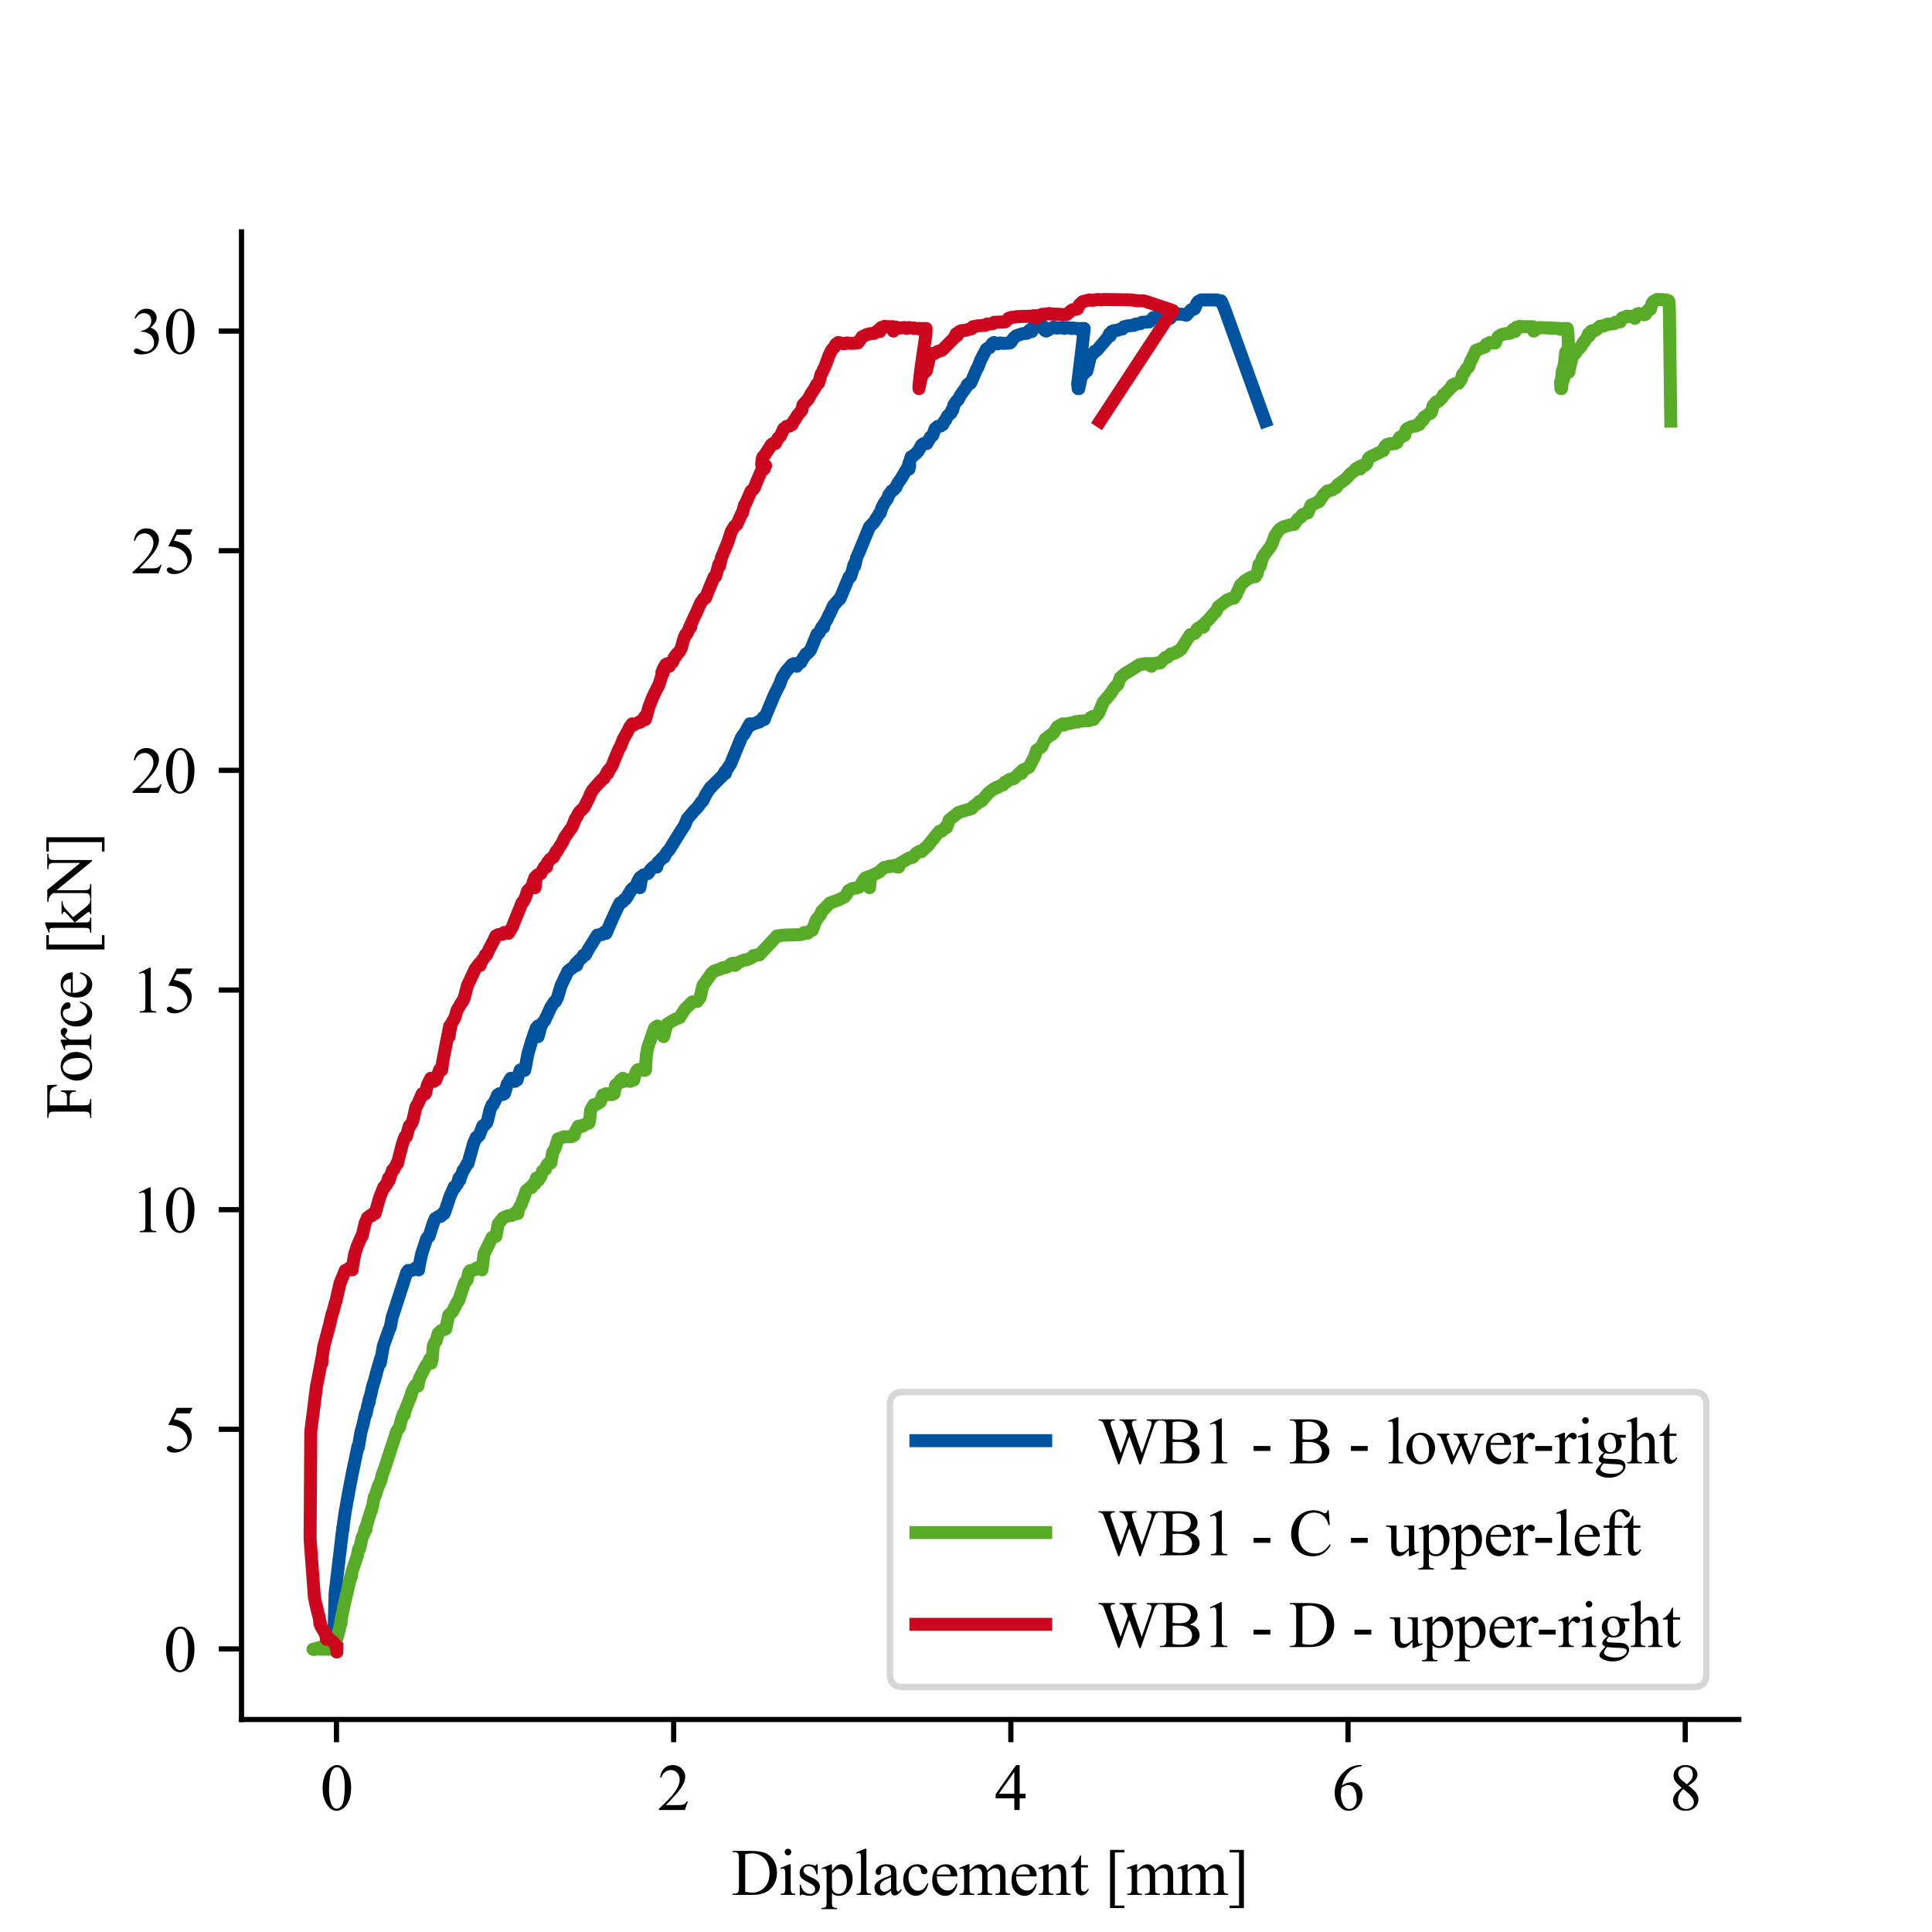 <?xml version="1.0" encoding="utf-8" standalone="no"?>
<!DOCTYPE svg PUBLIC "-//W3C//DTD SVG 1.1//EN"
  "http://www.w3.org/Graphics/SVG/1.1/DTD/svg11.dtd">
<svg xmlns:xlink="http://www.w3.org/1999/xlink" width="297.638pt" height="297.638pt" viewBox="0 0 297.638 297.638" xmlns="http://www.w3.org/2000/svg" version="1.1">
 <defs>
  <style type="text/css">*{stroke-linejoin: round; stroke-linecap: butt}</style>
 </defs>
 <g id="figure_1">
  <g id="patch_1">
   <path d="M 0 297.638 
L 297.638 297.638 
L 297.638 0 
L 0 0 
z
" style="fill: #ffffff"/>
  </g>
  <g id="axes_1">
   <g id="patch_2">
    <path d="M 37.205 264.898 
L 267.874 264.898 
L 267.874 35.717 
L 37.205 35.717 
z
" style="fill: #ffffff"/>
   </g>
   <g id="matplotlib.axis_1">
    <g id="xtick_1">
     <g id="line2d_1">
      <defs>
       <path id="m73036cd503" d="M 0 0 
L 0 3.5 
" style="stroke: #000000; stroke-width: 0.8"/>
      </defs>
      <g>
       <use xlink:href="#m73036cd503" x="51.835" y="264.898" style="stroke: #000000; stroke-width: 0.8"/>
      </g>
     </g>
     <g id="text_1">
      <!-- 0 -->
      <g transform="translate(49.335 278.841) scale(0.1 -0.1)">
       <defs>
        <path id="TimesNewRomanPSMT-30" d="M 231 2094 
Q 231 2819 450 3342 
Q 669 3866 1031 4122 
Q 1313 4325 1613 4325 
Q 2100 4325 2488 3828 
Q 2972 3213 2972 2159 
Q 2972 1422 2759 906 
Q 2547 391 2217 158 
Q 1888 -75 1581 -75 
Q 975 -75 572 641 
Q 231 1244 231 2094 
z
M 844 2016 
Q 844 1141 1059 588 
Q 1238 122 1591 122 
Q 1759 122 1940 273 
Q 2122 425 2216 781 
Q 2359 1319 2359 2297 
Q 2359 3022 2209 3506 
Q 2097 3866 1919 4016 
Q 1791 4119 1609 4119 
Q 1397 4119 1231 3928 
Q 1006 3669 925 3112 
Q 844 2556 844 2016 
z
" transform="scale(0.016)"/>
       </defs>
       <use xlink:href="#TimesNewRomanPSMT-30"/>
      </g>
     </g>
    </g>
    <g id="xtick_2">
     <g id="line2d_2">
      <g>
       <use xlink:href="#m73036cd503" x="103.782" y="264.898" style="stroke: #000000; stroke-width: 0.8"/>
      </g>
     </g>
     <g id="text_2">
      <!-- 2 -->
      <g transform="translate(101.282 278.841) scale(0.1 -0.1)">
       <defs>
        <path id="TimesNewRomanPSMT-32" d="M 2934 816 
L 2638 0 
L 138 0 
L 138 116 
Q 1241 1122 1691 1759 
Q 2141 2397 2141 2925 
Q 2141 3328 1894 3587 
Q 1647 3847 1303 3847 
Q 991 3847 742 3664 
Q 494 3481 375 3128 
L 259 3128 
Q 338 3706 661 4015 
Q 984 4325 1469 4325 
Q 1984 4325 2329 3994 
Q 2675 3663 2675 3213 
Q 2675 2891 2525 2569 
Q 2294 2063 1775 1497 
Q 997 647 803 472 
L 1909 472 
Q 2247 472 2383 497 
Q 2519 522 2628 598 
Q 2738 675 2819 816 
L 2934 816 
z
" transform="scale(0.016)"/>
       </defs>
       <use xlink:href="#TimesNewRomanPSMT-32"/>
      </g>
     </g>
    </g>
    <g id="xtick_3">
     <g id="line2d_3">
      <g>
       <use xlink:href="#m73036cd503" x="155.729" y="264.898" style="stroke: #000000; stroke-width: 0.8"/>
      </g>
     </g>
     <g id="text_3">
      <!-- 4 -->
      <g transform="translate(153.229 278.841) scale(0.1 -0.1)">
       <defs>
        <path id="TimesNewRomanPSMT-34" d="M 2978 1563 
L 2978 1119 
L 2409 1119 
L 2409 0 
L 1894 0 
L 1894 1119 
L 100 1119 
L 100 1519 
L 2066 4325 
L 2409 4325 
L 2409 1563 
L 2978 1563 
z
M 1894 1563 
L 1894 3666 
L 406 1563 
L 1894 1563 
z
" transform="scale(0.016)"/>
       </defs>
       <use xlink:href="#TimesNewRomanPSMT-34"/>
      </g>
     </g>
    </g>
    <g id="xtick_4">
     <g id="line2d_4">
      <g>
       <use xlink:href="#m73036cd503" x="207.676" y="264.898" style="stroke: #000000; stroke-width: 0.8"/>
      </g>
     </g>
     <g id="text_4">
      <!-- 6 -->
      <g transform="translate(205.176 278.841) scale(0.1 -0.1)">
       <defs>
        <path id="TimesNewRomanPSMT-36" d="M 2869 4325 
L 2869 4209 
Q 2456 4169 2195 4045 
Q 1934 3922 1679 3669 
Q 1425 3416 1258 3105 
Q 1091 2794 978 2366 
Q 1428 2675 1881 2675 
Q 2316 2675 2634 2325 
Q 2953 1975 2953 1425 
Q 2953 894 2631 456 
Q 2244 -75 1606 -75 
Q 1172 -75 869 213 
Q 275 772 275 1663 
Q 275 2231 503 2743 
Q 731 3256 1154 3653 
Q 1578 4050 1965 4187 
Q 2353 4325 2688 4325 
L 2869 4325 
z
M 925 2138 
Q 869 1716 869 1456 
Q 869 1156 980 804 
Q 1091 453 1309 247 
Q 1469 100 1697 100 
Q 1969 100 2183 356 
Q 2397 613 2397 1088 
Q 2397 1622 2184 2012 
Q 1972 2403 1581 2403 
Q 1463 2403 1327 2353 
Q 1191 2303 925 2138 
z
" transform="scale(0.016)"/>
       </defs>
       <use xlink:href="#TimesNewRomanPSMT-36"/>
      </g>
     </g>
    </g>
    <g id="xtick_5">
     <g id="line2d_5">
      <g>
       <use xlink:href="#m73036cd503" x="259.623" y="264.898" style="stroke: #000000; stroke-width: 0.8"/>
      </g>
     </g>
     <g id="text_5">
      <!-- 8 -->
      <g transform="translate(257.123 278.841) scale(0.1 -0.1)">
       <defs>
        <path id="TimesNewRomanPSMT-38" d="M 1228 2134 
Q 725 2547 579 2797 
Q 434 3047 434 3316 
Q 434 3728 753 4026 
Q 1072 4325 1600 4325 
Q 2113 4325 2425 4047 
Q 2738 3769 2738 3413 
Q 2738 3175 2569 2928 
Q 2400 2681 1866 2347 
Q 2416 1922 2594 1678 
Q 2831 1359 2831 1006 
Q 2831 559 2490 242 
Q 2150 -75 1597 -75 
Q 994 -75 656 303 
Q 388 606 388 966 
Q 388 1247 577 1523 
Q 766 1800 1228 2134 
z
M 1719 2469 
Q 2094 2806 2194 3001 
Q 2294 3197 2294 3444 
Q 2294 3772 2109 3958 
Q 1925 4144 1606 4144 
Q 1288 4144 1088 3959 
Q 888 3775 888 3528 
Q 888 3366 970 3203 
Q 1053 3041 1206 2894 
L 1719 2469 
z
M 1375 2016 
Q 1116 1797 991 1539 
Q 866 1281 866 981 
Q 866 578 1086 336 
Q 1306 94 1647 94 
Q 1984 94 2187 284 
Q 2391 475 2391 747 
Q 2391 972 2272 1150 
Q 2050 1481 1375 2016 
z
" transform="scale(0.016)"/>
       </defs>
       <use xlink:href="#TimesNewRomanPSMT-38"/>
      </g>
     </g>
    </g>
    <g id="text_6">
     <!-- Displacement [mm] -->
     <g transform="translate(112.69 291.924) scale(0.1 -0.1)">
      <defs>
       <path id="TimesNewRomanPSMT-44" d="M 109 0 
L 109 116 
L 269 116 
Q 538 116 650 288 
Q 719 391 719 750 
L 719 3488 
Q 719 3884 631 3984 
Q 509 4122 269 4122 
L 109 4122 
L 109 4238 
L 1834 4238 
Q 2784 4238 3279 4022 
Q 3775 3806 4076 3303 
Q 4378 2800 4378 2141 
Q 4378 1256 3841 663 
Q 3238 0 2003 0 
L 109 0 
z
M 1319 306 
Q 1716 219 1984 219 
Q 2709 219 3187 728 
Q 3666 1238 3666 2109 
Q 3666 2988 3187 3494 
Q 2709 4000 1959 4000 
Q 1678 4000 1319 3909 
L 1319 306 
z
" transform="scale(0.016)"/>
       <path id="TimesNewRomanPSMT-69" d="M 928 4444 
Q 1059 4444 1151 4351 
Q 1244 4259 1244 4128 
Q 1244 3997 1151 3903 
Q 1059 3809 928 3809 
Q 797 3809 703 3903 
Q 609 3997 609 4128 
Q 609 4259 701 4351 
Q 794 4444 928 4444 
z
M 1188 2947 
L 1188 647 
Q 1188 378 1227 289 
Q 1266 200 1342 156 
Q 1419 113 1622 113 
L 1622 0 
L 231 0 
L 231 113 
Q 441 113 512 153 
Q 584 194 626 287 
Q 669 381 669 647 
L 669 1750 
Q 669 2216 641 2353 
Q 619 2453 572 2492 
Q 525 2531 444 2531 
Q 356 2531 231 2484 
L 188 2597 
L 1050 2947 
L 1188 2947 
z
" transform="scale(0.016)"/>
       <path id="TimesNewRomanPSMT-73" d="M 2050 2947 
L 2050 1972 
L 1947 1972 
Q 1828 2431 1642 2597 
Q 1456 2763 1169 2763 
Q 950 2763 815 2647 
Q 681 2531 681 2391 
Q 681 2216 781 2091 
Q 878 1963 1175 1819 
L 1631 1597 
Q 2266 1288 2266 781 
Q 2266 391 1970 151 
Q 1675 -88 1309 -88 
Q 1047 -88 709 6 
Q 606 38 541 38 
Q 469 38 428 -44 
L 325 -44 
L 325 978 
L 428 978 
Q 516 541 762 319 
Q 1009 97 1316 97 
Q 1531 97 1667 223 
Q 1803 350 1803 528 
Q 1803 744 1651 891 
Q 1500 1038 1047 1263 
Q 594 1488 453 1669 
Q 313 1847 313 2119 
Q 313 2472 555 2709 
Q 797 2947 1181 2947 
Q 1350 2947 1591 2875 
Q 1750 2828 1803 2828 
Q 1853 2828 1881 2850 
Q 1909 2872 1947 2947 
L 2050 2947 
z
" transform="scale(0.016)"/>
       <path id="TimesNewRomanPSMT-70" d="M -6 2578 
L 875 2934 
L 994 2934 
L 994 2266 
Q 1216 2644 1439 2795 
Q 1663 2947 1909 2947 
Q 2341 2947 2628 2609 
Q 2981 2197 2981 1534 
Q 2981 794 2556 309 
Q 2206 -88 1675 -88 
Q 1444 -88 1275 -22 
Q 1150 25 994 166 
L 994 -706 
Q 994 -1000 1030 -1079 
Q 1066 -1159 1155 -1206 
Q 1244 -1253 1478 -1253 
L 1478 -1369 
L -22 -1369 
L -22 -1253 
L 56 -1253 
Q 228 -1256 350 -1188 
Q 409 -1153 442 -1076 
Q 475 -1000 475 -688 
L 475 2019 
Q 475 2297 450 2372 
Q 425 2447 370 2484 
Q 316 2522 222 2522 
Q 147 2522 31 2478 
L -6 2578 
z
M 994 2081 
L 994 1013 
Q 994 666 1022 556 
Q 1066 375 1236 237 
Q 1406 100 1666 100 
Q 1978 100 2172 344 
Q 2425 663 2425 1241 
Q 2425 1897 2138 2250 
Q 1938 2494 1663 2494 
Q 1513 2494 1366 2419 
Q 1253 2363 994 2081 
z
" transform="scale(0.016)"/>
       <path id="TimesNewRomanPSMT-6c" d="M 1184 4444 
L 1184 647 
Q 1184 378 1223 290 
Q 1263 203 1344 158 
Q 1425 113 1647 113 
L 1647 0 
L 244 0 
L 244 113 
Q 441 113 512 153 
Q 584 194 625 287 
Q 666 381 666 647 
L 666 3247 
Q 666 3731 644 3842 
Q 622 3953 573 3993 
Q 525 4034 450 4034 
Q 369 4034 244 3984 
L 191 4094 
L 1044 4444 
L 1184 4444 
z
" transform="scale(0.016)"/>
       <path id="TimesNewRomanPSMT-61" d="M 1822 413 
Q 1381 72 1269 19 
Q 1100 -59 909 -59 
Q 613 -59 420 144 
Q 228 347 228 678 
Q 228 888 322 1041 
Q 450 1253 767 1440 
Q 1084 1628 1822 1897 
L 1822 2009 
Q 1822 2438 1686 2597 
Q 1550 2756 1291 2756 
Q 1094 2756 978 2650 
Q 859 2544 859 2406 
L 866 2225 
Q 866 2081 792 2003 
Q 719 1925 600 1925 
Q 484 1925 411 2006 
Q 338 2088 338 2228 
Q 338 2497 613 2722 
Q 888 2947 1384 2947 
Q 1766 2947 2009 2819 
Q 2194 2722 2281 2516 
Q 2338 2381 2338 1966 
L 2338 994 
Q 2338 584 2353 492 
Q 2369 400 2405 369 
Q 2441 338 2488 338 
Q 2538 338 2575 359 
Q 2641 400 2828 588 
L 2828 413 
Q 2478 -56 2159 -56 
Q 2006 -56 1915 50 
Q 1825 156 1822 413 
z
M 1822 616 
L 1822 1706 
Q 1350 1519 1213 1441 
Q 966 1303 859 1153 
Q 753 1003 753 825 
Q 753 600 887 451 
Q 1022 303 1197 303 
Q 1434 303 1822 616 
z
" transform="scale(0.016)"/>
       <path id="TimesNewRomanPSMT-63" d="M 2631 1088 
Q 2516 522 2178 217 
Q 1841 -88 1431 -88 
Q 944 -88 581 321 
Q 219 731 219 1428 
Q 219 2103 620 2525 
Q 1022 2947 1584 2947 
Q 2006 2947 2278 2723 
Q 2550 2500 2550 2259 
Q 2550 2141 2473 2067 
Q 2397 1994 2259 1994 
Q 2075 1994 1981 2113 
Q 1928 2178 1911 2362 
Q 1894 2547 1784 2644 
Q 1675 2738 1481 2738 
Q 1169 2738 978 2506 
Q 725 2200 725 1697 
Q 725 1184 976 792 
Q 1228 400 1656 400 
Q 1963 400 2206 609 
Q 2378 753 2541 1131 
L 2631 1088 
z
" transform="scale(0.016)"/>
       <path id="TimesNewRomanPSMT-65" d="M 681 1784 
Q 678 1147 991 784 
Q 1303 422 1725 422 
Q 2006 422 2214 576 
Q 2422 731 2563 1106 
L 2659 1044 
Q 2594 616 2278 264 
Q 1963 -88 1488 -88 
Q 972 -88 605 314 
Q 238 716 238 1394 
Q 238 2128 614 2539 
Q 991 2950 1559 2950 
Q 2041 2950 2350 2633 
Q 2659 2316 2659 1784 
L 681 1784 
z
M 681 1966 
L 2006 1966 
Q 1991 2241 1941 2353 
Q 1863 2528 1708 2628 
Q 1553 2728 1384 2728 
Q 1125 2728 920 2526 
Q 716 2325 681 1966 
z
" transform="scale(0.016)"/>
       <path id="TimesNewRomanPSMT-6d" d="M 1050 2338 
Q 1363 2650 1419 2697 
Q 1559 2816 1721 2881 
Q 1884 2947 2044 2947 
Q 2313 2947 2506 2790 
Q 2700 2634 2766 2338 
Q 3088 2713 3309 2830 
Q 3531 2947 3766 2947 
Q 3994 2947 4170 2830 
Q 4347 2713 4450 2447 
Q 4519 2266 4519 1878 
L 4519 647 
Q 4519 378 4559 278 
Q 4591 209 4675 161 
Q 4759 113 4950 113 
L 4950 0 
L 3538 0 
L 3538 113 
L 3597 113 
Q 3781 113 3884 184 
Q 3956 234 3988 344 
Q 4000 397 4000 647 
L 4000 1878 
Q 4000 2228 3916 2372 
Q 3794 2572 3525 2572 
Q 3359 2572 3192 2489 
Q 3025 2406 2788 2181 
L 2781 2147 
L 2788 2013 
L 2788 647 
Q 2788 353 2820 281 
Q 2853 209 2943 161 
Q 3034 113 3253 113 
L 3253 0 
L 1806 0 
L 1806 113 
Q 2044 113 2133 169 
Q 2222 225 2256 338 
Q 2272 391 2272 647 
L 2272 1878 
Q 2272 2228 2169 2381 
Q 2031 2581 1784 2581 
Q 1616 2581 1450 2491 
Q 1191 2353 1050 2181 
L 1050 647 
Q 1050 366 1089 281 
Q 1128 197 1204 155 
Q 1281 113 1516 113 
L 1516 0 
L 100 0 
L 100 113 
Q 297 113 375 155 
Q 453 197 493 289 
Q 534 381 534 647 
L 534 1741 
Q 534 2213 506 2350 
Q 484 2453 437 2492 
Q 391 2531 309 2531 
Q 222 2531 100 2484 
L 53 2597 
L 916 2947 
L 1050 2947 
L 1050 2338 
z
" transform="scale(0.016)"/>
       <path id="TimesNewRomanPSMT-6e" d="M 1034 2341 
Q 1538 2947 1994 2947 
Q 2228 2947 2397 2830 
Q 2566 2713 2666 2444 
Q 2734 2256 2734 1869 
L 2734 647 
Q 2734 375 2778 278 
Q 2813 200 2889 156 
Q 2966 113 3172 113 
L 3172 0 
L 1756 0 
L 1756 113 
L 1816 113 
Q 2016 113 2095 173 
Q 2175 234 2206 353 
Q 2219 400 2219 647 
L 2219 1819 
Q 2219 2209 2117 2386 
Q 2016 2563 1775 2563 
Q 1403 2563 1034 2156 
L 1034 647 
Q 1034 356 1069 288 
Q 1113 197 1189 155 
Q 1266 113 1500 113 
L 1500 0 
L 84 0 
L 84 113 
L 147 113 
Q 366 113 442 223 
Q 519 334 519 647 
L 519 1709 
Q 519 2225 495 2337 
Q 472 2450 423 2490 
Q 375 2531 294 2531 
Q 206 2531 84 2484 
L 38 2597 
L 900 2947 
L 1034 2947 
L 1034 2341 
z
" transform="scale(0.016)"/>
       <path id="TimesNewRomanPSMT-74" d="M 1031 3803 
L 1031 2863 
L 1700 2863 
L 1700 2644 
L 1031 2644 
L 1031 788 
Q 1031 509 1111 412 
Q 1191 316 1316 316 
Q 1419 316 1516 380 
Q 1613 444 1666 569 
L 1788 569 
Q 1678 263 1478 108 
Q 1278 -47 1066 -47 
Q 922 -47 784 33 
Q 647 113 581 261 
Q 516 409 516 719 
L 516 2644 
L 63 2644 
L 63 2747 
Q 234 2816 414 2980 
Q 594 3144 734 3369 
Q 806 3488 934 3803 
L 1031 3803 
z
" transform="scale(0.016)"/>
       <path id="TimesNewRomanPSMT-20" transform="scale(0.016)"/>
       <path id="TimesNewRomanPSMT-5b" d="M 1900 -1269 
L 525 -1269 
L 525 4334 
L 1900 4334 
L 1900 4088 
L 994 4088 
L 994 -1025 
L 1900 -1025 
L 1900 -1269 
z
" transform="scale(0.016)"/>
       <path id="TimesNewRomanPSMT-5d" d="M 234 4334 
L 1609 4334 
L 1609 -1272 
L 234 -1272 
L 234 -1025 
L 1141 -1025 
L 1141 4088 
L 234 4088 
L 234 4334 
z
" transform="scale(0.016)"/>
      </defs>
      <use xlink:href="#TimesNewRomanPSMT-44"/>
      <use xlink:href="#TimesNewRomanPSMT-69" x="72.217"/>
      <use xlink:href="#TimesNewRomanPSMT-73" x="100"/>
      <use xlink:href="#TimesNewRomanPSMT-70" x="138.916"/>
      <use xlink:href="#TimesNewRomanPSMT-6c" x="188.916"/>
      <use xlink:href="#TimesNewRomanPSMT-61" x="216.699"/>
      <use xlink:href="#TimesNewRomanPSMT-63" x="261.084"/>
      <use xlink:href="#TimesNewRomanPSMT-65" x="305.469"/>
      <use xlink:href="#TimesNewRomanPSMT-6d" x="349.854"/>
      <use xlink:href="#TimesNewRomanPSMT-65" x="427.637"/>
      <use xlink:href="#TimesNewRomanPSMT-6e" x="472.021"/>
      <use xlink:href="#TimesNewRomanPSMT-74" x="522.021"/>
      <use xlink:href="#TimesNewRomanPSMT-20" x="549.805"/>
      <use xlink:href="#TimesNewRomanPSMT-5b" x="574.805"/>
      <use xlink:href="#TimesNewRomanPSMT-6d" x="608.105"/>
      <use xlink:href="#TimesNewRomanPSMT-6d" x="685.889"/>
      <use xlink:href="#TimesNewRomanPSMT-5d" x="763.672"/>
     </g>
    </g>
   </g>
   <g id="matplotlib.axis_2">
    <g id="ytick_1">
     <g id="line2d_6">
      <defs>
       <path id="me82f6f80ac" d="M 0 0 
L -3.5 0 
" style="stroke: #000000; stroke-width: 0.8"/>
      </defs>
      <g>
       <use xlink:href="#me82f6f80ac" x="37.205" y="254.031" style="stroke: #000000; stroke-width: 0.8"/>
      </g>
     </g>
     <g id="text_7">
      <!-- 0 -->
      <g transform="translate(25.205 257.503) scale(0.1 -0.1)">
       <use xlink:href="#TimesNewRomanPSMT-30"/>
      </g>
     </g>
    </g>
    <g id="ytick_2">
     <g id="line2d_7">
      <g>
       <use xlink:href="#me82f6f80ac" x="37.205" y="220.193" style="stroke: #000000; stroke-width: 0.8"/>
      </g>
     </g>
     <g id="text_8">
      <!-- 5 -->
      <g transform="translate(25.205 223.665) scale(0.1 -0.1)">
       <defs>
        <path id="TimesNewRomanPSMT-35" d="M 2778 4238 
L 2534 3706 
L 1259 3706 
L 981 3138 
Q 1809 3016 2294 2522 
Q 2709 2097 2709 1522 
Q 2709 1188 2573 903 
Q 2438 619 2231 419 
Q 2025 219 1772 97 
Q 1413 -75 1034 -75 
Q 653 -75 479 54 
Q 306 184 306 341 
Q 306 428 378 495 
Q 450 563 559 563 
Q 641 563 702 538 
Q 763 513 909 409 
Q 1144 247 1384 247 
Q 1750 247 2026 523 
Q 2303 800 2303 1197 
Q 2303 1581 2056 1914 
Q 1809 2247 1375 2428 
Q 1034 2569 447 2591 
L 1259 4238 
L 2778 4238 
z
" transform="scale(0.016)"/>
       </defs>
       <use xlink:href="#TimesNewRomanPSMT-35"/>
      </g>
     </g>
    </g>
    <g id="ytick_3">
     <g id="line2d_8">
      <g>
       <use xlink:href="#me82f6f80ac" x="37.205" y="186.356" style="stroke: #000000; stroke-width: 0.8"/>
      </g>
     </g>
     <g id="text_9">
      <!-- 10 -->
      <g transform="translate(20.205 189.828) scale(0.1 -0.1)">
       <defs>
        <path id="TimesNewRomanPSMT-31" d="M 750 3822 
L 1781 4325 
L 1884 4325 
L 1884 747 
Q 1884 391 1914 303 
Q 1944 216 2037 169 
Q 2131 122 2419 116 
L 2419 0 
L 825 0 
L 825 116 
Q 1125 122 1212 167 
Q 1300 213 1334 289 
Q 1369 366 1369 747 
L 1369 3034 
Q 1369 3497 1338 3628 
Q 1316 3728 1258 3775 
Q 1200 3822 1119 3822 
Q 1003 3822 797 3725 
L 750 3822 
z
" transform="scale(0.016)"/>
       </defs>
       <use xlink:href="#TimesNewRomanPSMT-31"/>
       <use xlink:href="#TimesNewRomanPSMT-30" x="50"/>
      </g>
     </g>
    </g>
    <g id="ytick_4">
     <g id="line2d_9">
      <g>
       <use xlink:href="#me82f6f80ac" x="37.205" y="152.519" style="stroke: #000000; stroke-width: 0.8"/>
      </g>
     </g>
     <g id="text_10">
      <!-- 15 -->
      <g transform="translate(20.205 155.99) scale(0.1 -0.1)">
       <use xlink:href="#TimesNewRomanPSMT-31"/>
       <use xlink:href="#TimesNewRomanPSMT-35" x="50"/>
      </g>
     </g>
    </g>
    <g id="ytick_5">
     <g id="line2d_10">
      <g>
       <use xlink:href="#me82f6f80ac" x="37.205" y="118.681" style="stroke: #000000; stroke-width: 0.8"/>
      </g>
     </g>
     <g id="text_11">
      <!-- 20 -->
      <g transform="translate(20.205 122.153) scale(0.1 -0.1)">
       <use xlink:href="#TimesNewRomanPSMT-32"/>
       <use xlink:href="#TimesNewRomanPSMT-30" x="50"/>
      </g>
     </g>
    </g>
    <g id="ytick_6">
     <g id="line2d_11">
      <g>
       <use xlink:href="#me82f6f80ac" x="37.205" y="84.844" style="stroke: #000000; stroke-width: 0.8"/>
      </g>
     </g>
     <g id="text_12">
      <!-- 25 -->
      <g transform="translate(20.205 88.316) scale(0.1 -0.1)">
       <use xlink:href="#TimesNewRomanPSMT-32"/>
       <use xlink:href="#TimesNewRomanPSMT-35" x="50"/>
      </g>
     </g>
    </g>
    <g id="ytick_7">
     <g id="line2d_12">
      <g>
       <use xlink:href="#me82f6f80ac" x="37.205" y="51.006" style="stroke: #000000; stroke-width: 0.8"/>
      </g>
     </g>
     <g id="text_13">
      <!-- 30 -->
      <g transform="translate(20.205 54.478) scale(0.1 -0.1)">
       <defs>
        <path id="TimesNewRomanPSMT-33" d="M 325 3431 
Q 506 3859 782 4092 
Q 1059 4325 1472 4325 
Q 1981 4325 2253 3994 
Q 2459 3747 2459 3466 
Q 2459 3003 1878 2509 
Q 2269 2356 2469 2072 
Q 2669 1788 2669 1403 
Q 2669 853 2319 450 
Q 1863 -75 997 -75 
Q 569 -75 414 31 
Q 259 138 259 259 
Q 259 350 332 419 
Q 406 488 509 488 
Q 588 488 669 463 
Q 722 447 909 348 
Q 1097 250 1169 231 
Q 1284 197 1416 197 
Q 1734 197 1970 444 
Q 2206 691 2206 1028 
Q 2206 1275 2097 1509 
Q 2016 1684 1919 1775 
Q 1784 1900 1550 2001 
Q 1316 2103 1072 2103 
L 972 2103 
L 972 2197 
Q 1219 2228 1467 2375 
Q 1716 2522 1828 2728 
Q 1941 2934 1941 3181 
Q 1941 3503 1739 3701 
Q 1538 3900 1238 3900 
Q 753 3900 428 3381 
L 325 3431 
z
" transform="scale(0.016)"/>
       </defs>
       <use xlink:href="#TimesNewRomanPSMT-33"/>
       <use xlink:href="#TimesNewRomanPSMT-30" x="50"/>
      </g>
     </g>
    </g>
    <g id="text_14">
     <!-- Force [kN] -->
     <g transform="translate(14.066 172.382) rotate(-90) scale(0.1 -0.1)">
      <defs>
       <path id="TimesNewRomanPSMT-46" d="M 1309 4006 
L 1309 2341 
L 2081 2341 
Q 2347 2341 2470 2458 
Q 2594 2575 2634 2922 
L 2750 2922 
L 2750 1488 
L 2634 1488 
Q 2631 1734 2570 1850 
Q 2509 1966 2401 2023 
Q 2294 2081 2081 2081 
L 1309 2081 
L 1309 750 
Q 1309 428 1350 325 
Q 1381 247 1481 191 
Q 1619 116 1769 116 
L 1922 116 
L 1922 0 
L 103 0 
L 103 116 
L 253 116 
Q 516 116 634 269 
Q 709 369 709 750 
L 709 3488 
Q 709 3809 669 3913 
Q 638 3991 541 4047 
Q 406 4122 253 4122 
L 103 4122 
L 103 4238 
L 3256 4238 
L 3297 3306 
L 3188 3306 
Q 3106 3603 2998 3742 
Q 2891 3881 2733 3943 
Q 2575 4006 2244 4006 
L 1309 4006 
z
" transform="scale(0.016)"/>
       <path id="TimesNewRomanPSMT-6f" d="M 1600 2947 
Q 2250 2947 2644 2453 
Q 2978 2031 2978 1484 
Q 2978 1100 2793 706 
Q 2609 313 2286 112 
Q 1963 -88 1566 -88 
Q 919 -88 538 428 
Q 216 863 216 1403 
Q 216 1797 411 2186 
Q 606 2575 925 2761 
Q 1244 2947 1600 2947 
z
M 1503 2744 
Q 1338 2744 1170 2645 
Q 1003 2547 900 2300 
Q 797 2053 797 1666 
Q 797 1041 1045 587 
Q 1294 134 1700 134 
Q 2003 134 2200 384 
Q 2397 634 2397 1244 
Q 2397 2006 2069 2444 
Q 1847 2744 1503 2744 
z
" transform="scale(0.016)"/>
       <path id="TimesNewRomanPSMT-72" d="M 1038 2947 
L 1038 2303 
Q 1397 2947 1775 2947 
Q 1947 2947 2059 2842 
Q 2172 2738 2172 2600 
Q 2172 2478 2090 2393 
Q 2009 2309 1897 2309 
Q 1788 2309 1652 2417 
Q 1516 2525 1450 2525 
Q 1394 2525 1328 2463 
Q 1188 2334 1038 2041 
L 1038 669 
Q 1038 431 1097 309 
Q 1138 225 1241 169 
Q 1344 113 1538 113 
L 1538 0 
L 72 0 
L 72 113 
Q 291 113 397 181 
Q 475 231 506 341 
Q 522 394 522 644 
L 522 1753 
Q 522 2253 501 2348 
Q 481 2444 426 2487 
Q 372 2531 291 2531 
Q 194 2531 72 2484 
L 41 2597 
L 906 2947 
L 1038 2947 
z
" transform="scale(0.016)"/>
       <path id="TimesNewRomanPSMT-6b" d="M 1047 4444 
L 1047 1594 
L 1775 2259 
Q 2006 2472 2044 2528 
Q 2069 2566 2069 2603 
Q 2069 2666 2017 2711 
Q 1966 2756 1847 2763 
L 1847 2863 
L 3091 2863 
L 3091 2763 
Q 2834 2756 2664 2684 
Q 2494 2613 2291 2428 
L 1556 1750 
L 2291 822 
Q 2597 438 2703 334 
Q 2853 188 2966 144 
Q 3044 113 3238 113 
L 3238 0 
L 1847 0 
L 1847 113 
Q 1966 116 2008 148 
Q 2050 181 2050 241 
Q 2050 313 1925 472 
L 1047 1594 
L 1047 644 
Q 1047 366 1086 278 
Q 1125 191 1197 153 
Q 1269 116 1509 113 
L 1509 0 
L 53 0 
L 53 113 
Q 272 113 381 166 
Q 447 200 481 272 
Q 528 375 528 628 
L 528 3234 
Q 528 3731 506 3842 
Q 484 3953 434 3995 
Q 384 4038 303 4038 
Q 238 4038 106 3984 
L 53 4094 
L 903 4444 
L 1047 4444 
z
" transform="scale(0.016)"/>
       <path id="TimesNewRomanPSMT-4e" d="M -84 4238 
L 1066 4238 
L 3656 1059 
L 3656 3503 
Q 3656 3894 3569 3991 
Q 3453 4122 3203 4122 
L 3056 4122 
L 3056 4238 
L 4531 4238 
L 4531 4122 
L 4381 4122 
Q 4113 4122 4000 3959 
Q 3931 3859 3931 3503 
L 3931 -69 
L 3819 -69 
L 1025 3344 
L 1025 734 
Q 1025 344 1109 247 
Q 1228 116 1475 116 
L 1625 116 
L 1625 0 
L 150 0 
L 150 116 
L 297 116 
Q 569 116 681 278 
Q 750 378 750 734 
L 750 3681 
Q 566 3897 470 3965 
Q 375 4034 191 4094 
Q 100 4122 -84 4122 
L -84 4238 
z
" transform="scale(0.016)"/>
      </defs>
      <use xlink:href="#TimesNewRomanPSMT-46"/>
      <use xlink:href="#TimesNewRomanPSMT-6f" x="55.615"/>
      <use xlink:href="#TimesNewRomanPSMT-72" x="105.615"/>
      <use xlink:href="#TimesNewRomanPSMT-63" x="138.916"/>
      <use xlink:href="#TimesNewRomanPSMT-65" x="183.301"/>
      <use xlink:href="#TimesNewRomanPSMT-20" x="227.686"/>
      <use xlink:href="#TimesNewRomanPSMT-5b" x="252.686"/>
      <use xlink:href="#TimesNewRomanPSMT-6b" x="285.986"/>
      <use xlink:href="#TimesNewRomanPSMT-4e" x="335.986"/>
      <use xlink:href="#TimesNewRomanPSMT-5d" x="408.203"/>
     </g>
    </g>
   </g>
   <g id="line2d_13">
    <path d="M 51.882 254.046 
L 51.883 254.48 
L 51.739 253.03 
L 51.543 252.414 
L 51.469 252.524 
L 51.467 251.366 
L 51.621 245.51 
L 51.66 245.111 
L 52.827 235.271 
L 52.834 235.657 
L 52.922 234.642 
L 53.17 232.95 
L 53.742 229.742 
L 54.272 226.981 
L 55.144 222.826 
L 55.199 223.009 
L 55.596 220.66 
L 55.923 219.51 
L 56.3 217.75 
L 56.344 217.899 
L 56.388 217.838 
L 56.677 216.437 
L 56.7 216.492 
L 56.858 215.679 
L 56.884 215.991 
L 56.939 215.375 
L 57.058 215.124 
L 57.396 213.595 
L 57.687 212.702 
L 58.121 211.044 
L 58.656 209.23 
L 58.625 209.609 
L 58.593 209.995 
L 58.731 209.176 
L 59.048 207.389 
L 59.928 204.892 
L 60.11 204.513 
L 60.414 202.957 
L 62.661 196.027 
L 62.887 195.722 
L 63.162 195.769 
L 63.588 195.654 
L 64.232 195.221 
L 64.479 195.174 
L 64.487 195.634 
L 64.57 195.012 
L 64.959 193.157 
L 65.72 190.843 
L 66.05 190.403 
L 66.102 190.464 
L 66.718 188.508 
L 67.05 187.723 
L 67.809 187.27 
L 67.843 187.405 
L 67.918 187.378 
L 68.333 186.809 
L 68.385 186.999 
L 68.437 186.897 
L 68.541 186.701 
L 68.858 185.679 
L 68.881 185.679 
L 69.263 184.461 
L 69.972 182.837 
L 70.055 182.905 
L 70.079 182.972 
L 70.126 182.837 
L 70.406 182.363 
L 70.453 182.431 
L 70.476 182.295 
L 70.71 181.483 
L 70.772 181.416 
L 70.829 181.822 
L 70.962 181.348 
L 71.365 180.265 
L 71.484 180.198 
L 71.996 179.25 
L 72.014 179.318 
L 72.1 179.25 
L 72.372 178.235 
L 72.959 176.137 
L 73.38 175.19 
L 73.64 175.054 
L 73.619 175.122 
L 73.749 174.987 
L 73.827 174.919 
L 74.346 173.498 
L 74.474 173.362 
L 74.492 173.498 
L 74.58 173.362 
L 74.85 173.092 
L 74.938 173.024 
L 75.087 172.686 
L 75.489 170.994 
L 75.827 170.182 
L 75.912 170.249 
L 76.367 169.37 
L 76.648 168.693 
L 76.97 168.49 
L 77.144 168.625 
L 77.188 168.557 
L 77.258 168.625 
L 77.44 168.625 
L 77.588 168.49 
L 77.702 168.49 
L 77.759 168.354 
L 78.146 167.001 
L 78.406 166.73 
L 78.51 166.392 
L 78.64 166.663 
L 78.692 166.121 
L 78.77 166.392 
L 78.873 166.46 
L 78.925 166.324 
L 78.951 166.527 
L 79.055 166.46 
L 79.237 166.392 
L 79.315 166.595 
L 79.419 166.392 
L 79.471 166.46 
L 79.653 166.392 
L 79.886 165.58 
L 80.146 164.835 
L 80.224 164.903 
L 80.354 164.768 
L 80.354 164.768 
L 80.718 164.835 
L 80.718 164.903 
L 80.821 164.768 
L 80.821 164.903 
L 80.925 164.497 
L 81.315 162.399 
L 81.886 160.437 
L 82.588 158.406 
L 82.873 158.068 
L 82.899 159.692 
L 82.977 159.421 
L 83.263 158.339 
L 83.549 157.594 
L 83.886 157.256 
L 84.432 156.105 
L 84.821 155.226 
L 85.393 154.346 
L 85.575 154.278 
L 85.886 153.669 
L 86.432 151.842 
L 87.497 149.609 
L 87.938 149.27 
L 88.224 149.067 
L 88.38 148.932 
L 88.743 148.39 
L 88.847 148.729 
L 89.159 147.984 
L 89.704 147.511 
L 89.86 147.172 
L 90.068 147.105 
L 90.198 147.105 
L 90.51 146.496 
L 90.665 146.225 
L 92.016 144.059 
L 92.535 143.992 
L 92.587 143.924 
L 92.639 143.992 
L 92.847 143.924 
L 93.029 143.653 
L 93.237 143.721 
L 93.367 143.789 
L 94.094 142.097 
L 94.458 141.285 
L 95.055 139.999 
L 95.496 139.119 
L 95.938 138.916 
L 96.172 138.578 
L 96.38 138.51 
L 96.613 138.172 
L 96.795 137.833 
L 97.289 137.021 
L 97.522 136.818 
L 97.782 136.75 
L 97.964 136.48 
L 98.276 135.735 
L 98.587 135.194 
L 98.691 135.194 
L 98.769 135.058 
L 98.587 136.75 
L 98.821 135.329 
L 99.003 134.923 
L 99.133 134.788 
L 99.808 134.585 
L 100.016 134.314 
L 100.224 133.976 
L 100.639 133.57 
L 100.769 133.502 
L 101.029 133.299 
L 101.185 133.57 
L 101.34 132.893 
L 101.444 132.825 
L 102.068 132.148 
L 102.301 132.081 
L 102.665 131.404 
L 103.133 130.863 
L 104.847 128.088 
L 105.47 127.141 
L 105.886 126.125 
L 107.055 124.772 
L 107.159 124.704 
L 107.626 124.163 
L 108.094 123.486 
L 108.249 123.418 
L 108.743 122.403 
L 109.444 121.321 
L 109.548 121.321 
L 109.756 121.05 
L 110.301 120.508 
L 111.392 119.426 
L 111.678 118.884 
L 111.756 119.155 
L 111.938 118.614 
L 112.561 117.666 
L 114.197 113.673 
L 114.509 113.2 
L 114.613 113.132 
L 115.522 111.508 
L 115.704 111.711 
L 116.041 111.508 
L 116.535 111.372 
L 116.665 111.305 
L 116.847 111.169 
L 116.977 111.237 
L 117.132 111.102 
L 117.262 111.034 
L 117.548 110.56 
L 117.782 110.357 
L 117.756 110.831 
L 117.886 110.425 
L 119.21 107.244 
L 119.496 106.635 
L 119.937 105.755 
L 120.093 105.485 
L 120.483 104.402 
L 121.132 103.387 
L 122.015 102.372 
L 122.171 102.304 
L 122.327 102.236 
L 122.405 102.304 
L 122.457 102.236 
L 122.665 102.236 
L 122.743 102.642 
L 122.769 102.236 
L 123.184 102.169 
L 123.314 102.101 
L 123.392 102.033 
L 123.782 101.289 
L 123.885 101.221 
L 124.145 100.747 
L 124.171 100.815 
L 124.223 100.747 
L 124.353 100.68 
L 124.353 100.68 
L 124.457 100.612 
L 124.665 100.341 
L 124.665 100.341 
L 124.769 100.274 
L 124.924 100.003 
L 125.859 97.702 
L 125.911 97.77 
L 125.989 97.702 
L 126.171 97.499 
L 126.223 97.431 
L 126.613 96.619 
L 126.717 96.687 
L 126.717 96.619 
L 126.872 96.281 
L 126.898 96.619 
L 126.95 96.145 
L 127.418 95.401 
L 127.704 94.724 
L 127.781 94.657 
L 128.405 93.303 
L 129.34 92.22 
L 129.34 92.22 
L 129.366 92.288 
L 129.392 92.153 
L 129.418 92.22 
L 130.794 88.904 
L 131.028 88.837 
L 131.288 88.025 
L 131.574 86.942 
L 131.677 87.212 
L 131.963 85.927 
L 132.379 84.979 
L 133.937 81.189 
L 134.716 80.377 
L 135.054 79.768 
L 135.106 79.768 
L 135.47 79.091 
L 135.625 79.024 
L 135.833 78.279 
L 136.249 77.467 
L 136.69 76.858 
L 136.924 76.249 
L 137.132 75.978 
L 137.366 75.64 
L 137.599 75.505 
L 137.703 75.437 
L 137.911 75.166 
L 138.015 75.099 
L 138.249 74.557 
L 138.898 73.61 
L 139.21 73.068 
L 139.573 72.459 
L 139.859 71.986 
L 139.963 71.918 
L 140.041 72.256 
L 140.145 71.715 
L 139.989 71.783 
L 139.937 71.783 
L 139.963 71.715 
L 140.015 71.444 
L 140.379 70.361 
L 140.482 70.429 
L 140.976 69.955 
L 141.106 69.888 
L 141.288 69.685 
L 141.366 69.617 
L 141.703 69.076 
L 141.937 68.602 
L 142.171 68.399 
L 142.197 68.467 
L 142.249 68.399 
L 142.301 68.331 
L 142.353 68.399 
L 142.768 68.331 
L 143.132 67.722 
L 143.34 67.316 
L 143.495 67.248 
L 143.651 67.045 
L 143.703 67.045 
L 144.067 66.03 
L 144.171 65.963 
L 144.456 65.692 
L 144.482 65.76 
L 144.534 65.692 
L 144.924 65.624 
L 145.21 65.286 
L 145.236 65.353 
L 145.236 65.421 
L 145.34 65.15 
L 145.495 64.88 
L 145.547 64.88 
L 145.651 64.677 
L 145.703 64.677 
L 145.937 64.135 
L 146.015 64.068 
L 146.456 63.594 
L 146.482 63.662 
L 146.534 63.526 
L 146.586 63.459 
L 146.664 63.12 
L 146.768 63.188 
L 146.95 62.376 
L 147.391 61.767 
L 147.469 61.699 
L 147.625 61.564 
L 147.859 61.09 
L 148.015 60.819 
L 148.846 59.669 
L 149.028 59.263 
L 149.184 59.127 
L 149.236 59.195 
L 149.287 59.127 
L 149.495 59.06 
L 149.729 58.586 
L 150.482 56.826 
L 150.664 56.556 
L 151.106 55.405 
L 151.963 53.781 
L 152.093 53.713 
L 152.378 53.51 
L 152.43 53.578 
L 152.898 52.901 
L 153.106 52.766 
L 153.729 52.969 
L 154.093 52.834 
L 154.612 52.901 
L 155.573 52.834 
L 155.755 52.698 
L 156.144 52.089 
L 156.534 51.751 
L 157.495 51.412 
L 158.196 51.345 
L 158.534 50.939 
L 158.794 50.736 
L 158.872 50.736 
L 158.95 51.074 
L 159.183 50.397 
L 159.573 50.33 
L 159.625 50.262 
L 159.677 50.397 
L 159.755 50.33 
L 160.768 50.33 
L 160.924 50.871 
L 161.183 51.006 
L 162.274 50.397 
L 162.638 50.465 
L 162.794 50.533 
L 162.976 50.533 
L 163.521 50.465 
L 163.677 50.465 
L 163.962 50.6 
L 164.222 50.465 
L 164.82 50.533 
L 165.027 50.6 
L 165.131 50.533 
L 165.235 50.6 
L 165.339 50.533 
L 165.625 50.6 
L 166.092 50.6 
L 166.196 50.736 
L 166.56 50.6 
L 166.768 50.871 
L 167.027 50.6 
L 166.768 52.969 
L 166.014 59.195 
L 166.014 59.195 
L 166.066 59.398 
L 166.066 59.398 
L 166.092 59.872 
L 166.17 59.804 
L 166.196 59.872 
L 166.456 58.586 
L 166.794 57.368 
L 166.898 57.3 
L 166.898 57.3 
L 167.001 57.571 
L 167.053 57.436 
L 167.235 57.233 
L 167.235 57.233 
L 167.443 57.165 
L 167.962 54.999 
L 168.378 54.458 
L 168.404 54.458 
L 168.638 54.119 
L 168.871 54.052 
L 169.027 53.916 
L 170.404 52.292 
L 170.716 51.886 
L 170.923 51.412 
L 171.027 51.751 
L 171.105 51.616 
L 171.261 51.074 
L 171.573 50.939 
L 172.196 50.871 
L 172.482 50.736 
L 172.923 50.668 
L 173.157 50.33 
L 173.599 50.262 
L 173.729 50.194 
L 174.69 50.127 
L 174.923 49.924 
L 175.001 49.991 
L 175.053 49.924 
L 175.677 49.856 
L 175.91 49.653 
L 177.053 49.585 
L 177.702 48.909 
L 178.196 48.841 
L 178.404 48.705 
L 178.508 48.773 
L 178.56 48.705 
L 178.612 48.773 
L 179.884 48.705 
L 180.066 48.638 
L 180.196 48.638 
L 180.274 49.044 
L 180.43 48.638 
L 180.56 48.638 
L 180.741 48.435 
L 180.819 48.502 
L 180.871 48.367 
L 180.949 48.435 
L 181.105 48.367 
L 181.157 48.435 
L 181.235 48.367 
L 181.287 48.299 
L 181.339 48.367 
L 182.352 48.435 
L 182.482 48.502 
L 182.663 48.435 
L 182.767 48.57 
L 183.546 47.69 
L 183.598 47.758 
L 183.65 47.69 
L 183.962 47.623 
L 184.04 47.555 
L 184.378 46.743 
L 184.585 46.472 
L 185.053 46.202 
L 185.209 46.202 
L 187.494 46.202 
L 187.702 46.337 
L 188.092 46.337 
L 188.196 46.472 
L 188.741 47.826 
L 194.897 64.88 
L 194.897 64.88 
" clip-path="url(#pd5310fd792)" style="fill: none; stroke: #00549f; stroke-width: 2; stroke-linecap: square"/>
   </g>
   <g id="line2d_14">
    <path d="M 51.822 254.046 
L 51.824 254.48 
L 51.822 254.017 
L 51.747 254.071 
L 48.64 254.057 
L 48.414 254.097 
L 48.381 254.055 
L 48.318 254.122 
L 48.214 254.072 
L 48.284 254.077 
L 51.671 253.139 
L 52.052 251.889 
L 52.062 251.896 
L 52.306 250.845 
L 52.339 250.736 
L 52.339 250.774 
L 52.508 249.817 
L 52.535 250.141 
L 52.567 249.449 
L 53.124 246.756 
L 53.129 246.762 
L 54.062 242.797 
L 54.117 242.81 
L 54.132 242.925 
L 54.124 242.688 
L 54.245 242.059 
L 54.7 240.733 
L 54.832 240.279 
L 55.084 239.609 
L 55.035 239.657 
L 55.258 238.621 
L 55.393 238.411 
L 55.427 238.499 
L 55.404 238.601 
L 55.775 236.882 
L 56.051 236.307 
L 56.24 235.535 
L 56.354 235.271 
L 56.383 235.657 
L 56.438 235.102 
L 56.609 234.554 
L 56.692 234.216 
L 57.139 232.794 
L 57.214 232.693 
L 57.336 232.165 
L 57.406 232.036 
L 57.638 230.669 
L 57.809 230.412 
L 58.235 229.072 
L 58.515 228.429 
L 58.674 228.084 
L 58.9 227.13 
L 59.165 226.48 
L 60.858 221.29 
L 61.074 220.586 
L 61.297 220.214 
L 61.466 219.984 
L 61.489 219.997 
L 61.508 219.97 
L 61.635 219.51 
L 61.708 219.165 
L 61.866 218.576 
L 61.936 218.468 
L 62.095 217.886 
L 62.16 217.757 
L 62.219 217.818 
L 62.269 217.899 
L 62.263 217.919 
L 62.274 217.953 
L 62.36 217.425 
L 63.211 215.246 
L 63.217 215.287 
L 63.222 215.314 
L 63.266 215.124 
L 63.489 214.367 
L 63.728 213.886 
L 64.027 213.385 
L 64.133 213.453 
L 64.282 213.439 
L 64.385 213.534 
L 64.401 213.466 
L 64.58 212.424 
L 65.637 210.347 
L 65.962 210.035 
L 66.191 209.379 
L 66.352 209.23 
L 66.437 209.995 
L 66.528 209.555 
L 66.578 209.419 
L 66.741 207.389 
L 66.931 206.916 
L 67.154 206.672 
L 67.518 205.4 
L 67.941 205 
L 68.671 204.73 
L 69.118 202.625 
L 69.754 202.029 
L 69.983 201.441 
L 70.066 201.393 
L 70.383 200.669 
L 70.671 200.358 
L 71.536 197.691 
L 71.946 197.211 
L 72.211 196.027 
L 72.427 195.749 
L 73.037 195.654 
L 73.455 195.323 
L 74.011 195.187 
L 74.172 195.228 
L 74.214 195.174 
L 74.237 195.634 
L 74.312 195.181 
L 74.567 193.157 
L 75.814 190.619 
L 76.289 190.403 
L 76.388 190.464 
L 76.78 188.508 
L 77.551 187.588 
L 78.198 187.317 
L 78.847 187.236 
L 79.419 186.809 
L 79.549 186.999 
L 79.575 186.985 
L 79.679 186.863 
L 79.783 186.931 
L 79.86 186.288 
L 80.302 185.544 
L 80.458 185.07 
L 80.64 184.664 
L 81.055 183.446 
L 81.782 182.837 
L 81.808 182.905 
L 81.86 182.972 
L 81.886 182.837 
L 82.146 182.431 
L 82.38 182.431 
L 82.64 181.483 
L 82.718 181.551 
L 82.795 181.416 
L 82.951 181.822 
L 83.055 181.348 
L 83.107 181.416 
L 83.263 181.28 
L 83.315 181.28 
L 83.575 180.401 
L 83.834 180.198 
L 84.042 180.13 
L 84.172 179.656 
L 84.38 179.318 
L 84.691 179.25 
L 84.821 179.182 
L 84.873 179.115 
L 85.133 177.558 
L 85.523 176.881 
L 85.964 175.46 
L 86.899 175.122 
L 88.042 175.122 
L 88.25 174.987 
L 88.432 174.919 
L 88.588 174.445 
L 89.107 173.498 
L 89.367 173.498 
L 89.626 173.43 
L 89.704 173.362 
L 89.782 173.498 
L 89.834 173.43 
L 89.938 173.362 
L 90.224 173.159 
L 90.458 173.092 
L 90.665 172.956 
L 90.717 173.024 
L 90.821 172.686 
L 91.003 170.994 
L 91.471 170.182 
L 91.678 170.249 
L 92.302 169.843 
L 92.458 169.776 
L 92.873 168.693 
L 93.237 168.557 
L 93.367 168.49 
L 93.782 168.625 
L 93.834 168.557 
L 93.912 168.625 
L 94.302 168.625 
L 94.458 168.49 
L 94.587 168.49 
L 94.639 168.354 
L 94.821 167.204 
L 95.133 166.933 
L 95.263 166.933 
L 95.496 166.73 
L 95.6 166.392 
L 95.73 166.663 
L 95.86 166.663 
L 95.964 166.121 
L 96.328 166.46 
L 96.38 166.324 
L 96.431 166.46 
L 96.587 166.527 
L 96.821 166.392 
L 96.925 166.392 
L 97.055 166.595 
L 97.107 166.46 
L 97.185 166.527 
L 97.263 166.392 
L 97.315 166.46 
L 97.626 166.392 
L 97.834 165.58 
L 98.016 165.106 
L 98.198 164.835 
L 98.328 164.903 
L 98.38 164.768 
L 98.431 164.835 
L 98.899 164.768 
L 98.925 164.7 
L 98.977 164.835 
L 99.003 164.768 
L 99.185 164.835 
L 99.185 164.835 
L 99.289 164.903 
L 99.366 164.768 
L 99.418 164.835 
L 99.444 164.835 
L 99.496 163.617 
L 99.6 162.399 
L 99.808 161.316 
L 100.821 158.406 
L 101.263 158.068 
L 102.146 159.354 
L 102.224 159.692 
L 102.25 159.624 
L 102.743 157.797 
L 103.159 157.526 
L 103.964 157.053 
L 104.665 156.782 
L 105.548 155.429 
L 106.665 154.346 
L 107.418 154.278 
L 107.86 153.669 
L 108.275 151.842 
L 109.107 150.691 
L 109.548 150.015 
L 110.016 149.609 
L 110.977 149.27 
L 111.418 149.067 
L 111.782 149.067 
L 112.093 148.932 
L 112.665 148.458 
L 112.951 148.39 
L 113.236 148.729 
L 113.782 148.255 
L 114.613 147.917 
L 115.106 147.849 
L 115.834 147.511 
L 116.015 147.24 
L 116.691 147.105 
L 116.977 147.105 
L 119.704 144.195 
L 120.795 144.059 
L 123.002 143.992 
L 123.236 143.992 
L 123.626 143.924 
L 123.885 143.653 
L 124.197 143.721 
L 124.405 143.789 
L 124.846 143.382 
L 125.132 143.315 
L 125.756 141.691 
L 126.379 140.946 
L 126.587 140.405 
L 127.34 139.66 
L 127.833 139.119 
L 129.132 138.645 
L 130.093 138.172 
L 130.379 137.833 
L 130.716 137.224 
L 131.314 136.886 
L 131.781 136.818 
L 132.119 136.75 
L 132.327 136.683 
L 132.535 136.48 
L 132.924 135.735 
L 133.288 135.262 
L 133.807 135.058 
L 133.963 136.75 
L 134.119 134.991 
L 135.47 134.314 
L 135.963 133.84 
L 136.223 133.637 
L 136.69 133.57 
L 136.976 133.434 
L 137.132 133.502 
L 137.911 133.299 
L 138.249 133.57 
L 138.457 133.57 
L 138.716 132.961 
L 140.145 132.148 
L 140.586 132.081 
L 141.21 131.404 
L 141.703 131.133 
L 141.963 131.201 
L 142.43 130.727 
L 142.898 130.321 
L 144.69 128.088 
L 145.08 128.02 
L 145.391 127.75 
L 145.599 127.479 
L 145.833 127.479 
L 146.223 126.328 
L 147.651 125.178 
L 148.69 124.84 
L 149.028 124.772 
L 149.469 124.637 
L 149.677 124.569 
L 149.937 124.231 
L 150.612 123.757 
L 150.846 123.486 
L 151.21 123.418 
L 152.3 122.133 
L 153.106 121.524 
L 153.209 121.524 
L 153.443 121.321 
L 153.677 121.321 
L 153.963 121.117 
L 154.222 120.982 
L 154.378 120.982 
L 154.534 120.914 
L 154.794 120.508 
L 155.106 120.441 
L 155.365 120.17 
L 155.469 120.17 
L 155.651 120.035 
L 156.17 119.967 
L 157.287 118.884 
L 157.365 119.155 
L 157.573 118.614 
L 157.859 118.546 
L 158.3 118.275 
L 158.508 118.207 
L 159.365 116.583 
L 159.703 115.568 
L 160.482 115.027 
L 161.002 113.876 
L 161.885 113.2 
L 162.092 113.132 
L 162.3 112.929 
L 162.898 111.981 
L 163.729 111.508 
L 163.885 111.711 
L 164.274 111.508 
L 164.846 111.44 
L 165.053 111.372 
L 165.391 111.305 
L 165.755 111.169 
L 166.014 111.237 
L 166.274 111.102 
L 167.469 111.034 
L 167.651 110.966 
L 167.755 111.034 
L 167.988 110.56 
L 168.404 110.357 
L 168.482 110.831 
L 168.56 110.696 
L 168.742 110.425 
L 169.209 109.951 
L 169.988 108.124 
L 170.768 107.244 
L 171.053 106.906 
L 171.729 105.891 
L 172.196 105.485 
L 172.586 104.402 
L 173.287 103.793 
L 174.196 103.251 
L 175.599 102.372 
L 176.118 102.304 
L 176.456 102.236 
L 176.638 102.304 
L 176.897 102.236 
L 177.209 102.236 
L 177.365 102.642 
L 177.495 102.236 
L 178.378 102.169 
L 178.43 102.101 
L 178.508 102.169 
L 178.767 102.101 
L 179.521 101.289 
L 179.884 101.221 
L 180.352 100.747 
L 180.456 100.815 
L 180.689 100.68 
L 181.001 100.612 
L 181.235 100.409 
L 181.287 100.477 
L 181.365 100.409 
L 181.547 100.341 
L 181.624 100.274 
L 181.78 100.071 
L 181.962 100.003 
L 182.456 99.191 
L 183.365 97.77 
L 183.728 97.702 
L 183.884 97.634 
L 184.066 97.567 
L 184.248 97.364 
L 184.3 97.296 
L 184.43 96.89 
L 184.845 96.619 
L 185.027 96.687 
L 185.105 96.619 
L 185.313 96.281 
L 185.365 96.619 
L 185.443 96.552 
L 185.598 96.01 
L 185.962 95.672 
L 186.066 95.604 
L 187.183 94.318 
L 187.313 94.251 
L 187.676 93.506 
L 188.975 92.491 
L 189.001 92.559 
L 189.053 92.423 
L 189.339 92.356 
L 189.546 92.22 
L 190.092 92.153 
L 190.352 91.747 
L 190.429 91.679 
L 191.105 90.122 
L 191.65 89.649 
L 191.806 89.446 
L 192.767 88.904 
L 193.39 88.837 
L 193.676 88.363 
L 193.962 86.942 
L 194.144 87.212 
L 194.481 85.927 
L 194.871 85.318 
L 195.754 84.167 
L 196.04 83.558 
L 196.403 82.543 
L 197.053 81.595 
L 197.65 81.189 
L 198.793 80.851 
L 199.39 80.783 
L 199.546 80.513 
L 199.962 79.971 
L 200.455 79.633 
L 200.637 79.294 
L 201.105 79.091 
L 201.468 79.024 
L 201.988 77.806 
L 202.507 77.603 
L 203.027 77.332 
L 203.208 77.264 
L 203.936 76.181 
L 204.169 75.978 
L 204.481 75.64 
L 204.871 75.572 
L 205.078 75.505 
L 205.312 75.437 
L 205.65 75.166 
L 205.858 75.099 
L 206.091 74.693 
L 207.364 73.745 
L 208.039 73.001 
L 208.585 72.595 
L 208.845 72.256 
L 209.39 71.918 
L 209.546 72.256 
L 209.702 71.783 
L 209.858 71.715 
L 210.065 71.783 
L 210.247 71.715 
L 210.533 71.444 
L 210.793 70.7 
L 211.026 70.429 
L 213.104 69.414 
L 213.338 68.805 
L 213.702 68.467 
L 214.039 68.399 
L 214.143 68.331 
L 214.325 68.399 
L 214.896 68.331 
L 215.104 68.128 
L 215.208 68.196 
L 215.234 68.128 
L 215.624 67.384 
L 215.857 67.248 
L 216.143 67.181 
L 216.351 67.045 
L 216.403 67.045 
L 216.585 66.301 
L 216.793 66.03 
L 216.974 65.963 
L 217.546 65.692 
L 218.143 65.624 
L 218.533 65.286 
L 218.637 65.421 
L 218.663 65.286 
L 218.896 64.88 
L 219.026 64.88 
L 219.208 64.677 
L 219.26 64.677 
L 219.364 64.271 
L 219.494 64.203 
L 220.325 63.594 
L 220.377 63.662 
L 220.403 63.594 
L 220.533 63.459 
L 220.766 62.511 
L 221.286 61.902 
L 221.572 61.834 
L 222.143 61.293 
L 222.377 60.819 
L 222.533 60.752 
L 223.26 60.007 
L 223.468 59.736 
L 223.598 59.669 
L 223.727 59.33 
L 224.117 59.127 
L 224.195 59.195 
L 224.247 59.127 
L 224.662 59.06 
L 225.13 58.383 
L 225.312 57.706 
L 225.572 57.436 
L 225.909 56.826 
L 226.221 56.556 
L 226.559 55.676 
L 227.026 54.729 
L 227.364 53.984 
L 228.792 53.443 
L 228.974 53.037 
L 229.104 53.037 
L 229.494 52.766 
L 229.805 52.834 
L 230.351 52.834 
L 230.532 52.36 
L 230.792 51.886 
L 231.338 51.548 
L 231.649 51.48 
L 231.831 51.412 
L 232.61 51.345 
L 233.13 50.736 
L 233.338 50.736 
L 233.416 51.074 
L 233.649 50.397 
L 234.065 50.33 
L 234.143 50.262 
L 234.221 50.397 
L 234.688 50.33 
L 236.143 50.33 
L 236.273 51.006 
L 237.052 50.465 
L 238.844 50.533 
L 238.896 50.6 
L 238.974 50.533 
L 240.299 50.6 
L 240.376 50.736 
L 240.922 50.6 
L 241.052 50.6 
L 241.234 50.871 
L 241.441 50.6 
L 241.571 51.548 
L 241.623 52.969 
L 241.519 53.916 
L 241.208 54.255 
L 241 56.15 
L 240.662 57.3 
L 240.584 58.383 
L 240.402 58.857 
L 240.402 58.857 
L 240.48 59.872 
L 240.506 59.669 
L 240.558 59.736 
L 240.558 59.872 
L 240.636 59.127 
L 241.208 57.3 
L 241.337 57.368 
L 241.337 57.368 
L 241.337 57.571 
L 241.389 57.233 
L 241.701 57.3 
L 241.701 57.165 
L 242.247 54.864 
L 242.48 54.661 
L 242.636 54.458 
L 242.688 54.458 
L 242.792 54.187 
L 243.571 53.375 
L 243.909 52.766 
L 244.013 52.698 
L 244.558 51.886 
L 244.714 51.412 
L 244.818 51.751 
L 244.896 51.616 
L 245.13 51.006 
L 245.415 50.939 
L 245.571 50.871 
L 245.701 50.939 
L 245.831 50.803 
L 246.013 50.736 
L 246.48 50.262 
L 247.13 50.194 
L 247.337 50.059 
L 247.519 50.059 
L 247.675 49.924 
L 247.987 49.924 
L 248.688 49.856 
L 248.844 49.653 
L 249.597 49.585 
L 249.909 48.976 
L 250.142 48.909 
L 250.428 48.841 
L 250.636 48.705 
L 250.714 48.773 
L 250.74 48.705 
L 250.896 48.773 
L 251.623 48.705 
L 251.805 48.638 
L 251.857 49.044 
L 251.909 48.638 
L 252.013 48.638 
L 252.142 48.435 
L 252.194 48.502 
L 252.22 48.367 
L 252.272 48.435 
L 252.376 48.367 
L 252.428 48.435 
L 252.454 48.367 
L 252.506 48.299 
L 252.558 48.367 
L 253.181 48.435 
L 253.311 48.502 
L 253.493 48.435 
L 253.831 47.826 
L 253.987 47.69 
L 254.038 47.758 
L 254.116 47.69 
L 254.272 47.623 
L 254.35 47.284 
L 254.506 46.743 
L 254.688 46.472 
L 255.285 46.134 
L 255.389 46.202 
L 255.545 46.134 
L 256.688 46.202 
L 256.792 46.337 
L 257.051 46.337 
L 257.129 46.472 
L 257.181 47.826 
L 257.389 64.88 
L 257.389 64.88 
" clip-path="url(#pd5310fd792)" style="fill: none; stroke: #57ab27; stroke-width: 2; stroke-linecap: square"/>
   </g>
   <g id="line2d_15">
    <path d="M 51.89 254.046 
L 51.889 254.48 
L 51.771 253.565 
L 51.393 253.03 
L 50.731 252.49 
L 50.288 252.04 
L 50.281 252.111 
L 50.281 252.524 
L 50.185 251.806 
L 49.456 250.565 
L 49.287 249.749 
L 49.282 249.757 
L 49.278 250.141 
L 49.186 249.21 
L 49.02 248.628 
L 48.684 247.209 
L 48.679 247.264 
L 48.614 246.945 
L 48.451 246.126 
L 48.438 246.147 
L 48.425 245.977 
L 47.77 237.058 
L 47.879 220.525 
L 48.749 213.595 
L 48.994 212.424 
L 49.591 209.23 
L 49.59 209.765 
L 49.588 209.995 
L 49.617 209.176 
L 49.887 207.389 
L 50.772 204.107 
L 51.147 202.463 
L 51.31 202.029 
L 51.689 200.601 
L 51.775 200.358 
L 52.377 197.691 
L 53.182 195.722 
L 53.317 195.769 
L 53.647 195.485 
L 53.908 195.275 
L 54.04 195.215 
L 54.25 195.174 
L 54.257 195.634 
L 54.322 195.012 
L 54.651 193.157 
L 55.087 191.844 
L 55.69 190.457 
L 55.736 190.403 
L 55.767 190.464 
L 56.227 188.508 
L 56.612 187.588 
L 57.032 187.27 
L 57.24 187.31 
L 57.635 186.809 
L 57.697 186.999 
L 57.749 186.884 
L 57.801 186.931 
L 58.18 185.544 
L 58.495 184.461 
L 59.113 182.905 
L 59.204 182.837 
L 59.209 182.905 
L 59.23 182.972 
L 59.292 182.769 
L 59.471 182.431 
L 59.601 182.431 
L 59.858 181.483 
L 59.913 181.416 
L 59.967 181.822 
L 60.092 181.348 
L 60.471 180.265 
L 60.653 180.198 
L 61.136 179.25 
L 61.152 179.318 
L 61.23 179.25 
L 61.471 178.235 
L 62.019 176.137 
L 62.388 175.122 
L 62.593 175.122 
L 63.032 173.498 
L 63.113 173.43 
L 63.149 173.498 
L 63.318 173.159 
L 63.406 173.092 
L 63.583 172.686 
L 64.079 170.52 
L 64.349 170.114 
L 65.043 168.49 
L 65.089 168.557 
L 65.217 168.625 
L 65.232 168.693 
L 65.323 168.625 
L 65.456 168.49 
L 65.523 168.49 
L 65.57 168.354 
L 65.824 167.204 
L 66.219 166.392 
L 66.326 166.663 
L 66.357 166.121 
L 66.437 166.46 
L 66.463 166.324 
L 66.497 166.527 
L 66.515 166.527 
L 66.585 166.46 
L 66.715 166.392 
L 66.814 166.595 
L 66.915 166.392 
L 66.965 166.46 
L 67.133 166.392 
L 67.739 164.768 
L 67.801 164.835 
L 67.832 164.768 
L 67.848 164.7 
L 67.863 164.835 
L 67.936 164.768 
L 67.954 164.903 
L 68.019 164.768 
L 68.035 164.835 
L 68.045 164.835 
L 68.191 163.617 
L 69.268 158.068 
L 69.178 159.692 
L 69.305 158.745 
L 69.585 157.594 
L 70.076 156.782 
L 70.406 155.632 
L 71.167 154.346 
L 71.276 154.278 
L 71.531 153.669 
L 72.006 151.842 
L 73.209 149.27 
L 73.881 148.39 
L 73.967 148.729 
L 74.276 147.917 
L 74.383 147.849 
L 74.606 147.511 
L 74.783 147.105 
L 74.964 147.105 
L 75.416 146.089 
L 75.554 145.886 
L 75.837 145.277 
L 75.98 145.074 
L 76.372 144.195 
L 76.749 143.992 
L 77.424 143.924 
L 77.663 143.653 
L 78.068 143.721 
L 78.328 143.789 
L 78.899 142.841 
L 80.432 139.051 
L 80.562 138.984 
L 80.899 138.375 
L 81.289 137.224 
L 81.756 136.75 
L 81.808 136.818 
L 81.886 136.75 
L 82.198 135.735 
L 82.406 135.194 
L 82.484 135.194 
L 82.536 135.058 
L 82.432 136.75 
L 82.64 134.991 
L 82.795 134.788 
L 83.315 134.585 
L 83.549 134.111 
L 83.86 133.57 
L 83.964 133.502 
L 84.094 133.299 
L 84.198 133.57 
L 84.328 132.893 
L 84.432 132.825 
L 84.691 132.419 
L 85.029 132.148 
L 85.237 132.081 
L 85.704 131.133 
L 85.782 131.201 
L 86.12 130.592 
L 86.639 129.78 
L 86.977 129.035 
L 87.834 127.817 
L 88.068 127.547 
L 88.25 127.141 
L 88.639 126.125 
L 88.769 125.99 
L 89.185 125.178 
L 89.99 124.366 
L 90.432 123.486 
L 90.717 122.945 
L 90.925 122.403 
L 91.289 121.727 
L 92.406 120.441 
L 92.484 120.441 
L 92.665 120.17 
L 92.717 120.17 
L 92.899 119.967 
L 93.055 119.899 
L 93.471 119.087 
L 93.574 118.884 
L 93.626 119.155 
L 93.782 118.614 
L 93.938 118.546 
L 94.38 117.801 
L 94.613 117.125 
L 95.393 115.297 
L 95.574 115.027 
L 96.016 113.876 
L 96.743 112.59 
L 97.029 111.981 
L 97.393 111.508 
L 97.574 111.711 
L 97.912 111.508 
L 98.224 111.372 
L 98.431 111.305 
L 98.587 111.169 
L 98.691 111.237 
L 98.821 111.102 
L 98.925 111.034 
L 99.366 110.357 
L 99.418 110.831 
L 99.47 110.696 
L 99.652 110.086 
L 99.964 108.936 
L 100.509 107.515 
L 100.925 106.635 
L 101.366 105.755 
L 101.444 105.688 
L 101.964 104.063 
L 102.172 103.657 
L 101.964 103.59 
L 102.25 102.913 
L 102.561 102.372 
L 102.743 102.304 
L 102.821 102.236 
L 102.847 102.304 
L 103.055 102.236 
L 103.107 102.642 
L 103.159 102.236 
L 103.392 102.169 
L 103.392 102.169 
L 103.574 101.966 
L 103.6 102.033 
L 103.652 101.898 
L 103.86 101.289 
L 104.042 101.221 
L 104.146 100.883 
L 104.327 100.68 
L 104.327 100.747 
L 104.431 100.68 
L 104.665 100.341 
L 104.665 100.341 
L 104.743 100.274 
L 104.899 99.935 
L 104.899 99.935 
L 104.951 99.868 
L 105.159 99.056 
L 105.314 98.514 
L 105.6 97.77 
L 105.756 97.702 
L 105.86 97.567 
L 106.379 96.281 
L 106.379 96.281 
L 106.405 96.619 
L 106.457 96.145 
L 107.107 94.724 
L 107.159 94.657 
L 107.964 92.829 
L 108.042 92.762 
L 108.301 92.356 
L 108.301 92.356 
L 108.379 92.288 
L 108.379 92.22 
L 108.483 92.22 
L 108.665 92.153 
L 109.99 88.904 
L 109.99 88.904 
L 110.223 88.837 
L 110.327 88.498 
L 110.457 88.025 
L 110.743 86.942 
L 110.847 87.212 
L 111.132 85.927 
L 112.119 83.558 
L 112.665 81.866 
L 113.158 81.054 
L 113.444 80.851 
L 113.522 80.783 
L 114.275 79.091 
L 114.379 79.024 
L 114.691 77.806 
L 114.847 77.603 
L 115.704 75.64 
L 115.834 75.572 
L 116.015 75.369 
L 116.041 75.369 
L 116.197 75.099 
L 116.249 75.099 
L 116.405 74.625 
L 117.418 72.256 
L 117.652 71.918 
L 117.73 72.256 
L 117.834 71.715 
L 117.86 71.783 
L 117.938 71.715 
L 117.938 71.715 
L 117.34 71.58 
L 117.418 70.7 
L 117.548 70.361 
L 117.574 70.429 
L 118.483 69.076 
L 118.795 68.534 
L 119.054 68.331 
L 119.184 68.399 
L 119.444 68.331 
L 119.886 67.451 
L 120.145 67.248 
L 120.223 67.181 
L 120.743 66.03 
L 120.873 65.963 
L 121.158 65.692 
L 121.21 65.76 
L 121.288 65.692 
L 121.652 65.624 
L 121.963 65.286 
L 121.989 65.353 
L 122.015 65.421 
L 122.041 65.286 
L 122.353 64.744 
L 122.457 64.677 
L 122.795 64.068 
L 123.522 63.188 
L 123.704 62.376 
L 124.431 61.564 
L 124.509 61.496 
L 124.898 60.752 
L 125.6 59.669 
L 125.833 59.195 
L 126.067 59.06 
L 126.119 58.992 
L 126.119 58.992 
L 126.301 58.383 
L 126.457 57.706 
L 126.639 57.436 
L 126.898 56.826 
L 127.054 56.556 
L 127.73 54.729 
L 128.119 53.916 
L 128.561 53.443 
L 128.768 53.037 
L 129.132 52.766 
L 130.067 52.969 
L 130.483 52.834 
L 131.106 52.901 
L 132.119 52.834 
L 132.275 52.698 
L 132.82 51.886 
L 133.496 51.548 
L 133.807 51.48 
L 133.989 51.412 
L 134.69 51.345 
L 135.47 50.736 
L 135.548 51.074 
L 135.729 50.465 
L 135.989 50.397 
L 136.223 50.33 
L 136.301 50.262 
L 136.353 50.397 
L 136.431 50.33 
L 137.599 50.33 
L 137.625 51.006 
L 137.729 50.668 
L 138.041 50.397 
L 138.275 50.465 
L 138.431 50.533 
L 138.612 50.533 
L 139.236 50.465 
L 139.392 50.465 
L 139.677 50.6 
L 139.989 50.465 
L 140.56 50.533 
L 140.742 50.6 
L 140.82 50.533 
L 141.106 50.6 
L 141.703 50.6 
L 141.807 50.736 
L 142.197 50.6 
L 142.405 50.871 
L 142.664 50.6 
L 142.638 51.548 
L 141.911 56.488 
L 141.807 57.3 
L 141.573 59.398 
L 141.573 59.398 
L 141.573 59.872 
L 141.651 59.398 
L 142.145 57.3 
L 142.145 57.3 
L 142.249 57.571 
L 142.301 57.436 
L 142.482 57.233 
L 142.482 57.233 
L 142.69 57.165 
L 143.21 54.999 
L 143.651 54.458 
L 143.963 54.458 
L 144.508 54.119 
L 144.872 54.052 
L 145.002 53.984 
L 145.158 53.916 
L 146.171 52.901 
L 146.43 52.631 
L 146.976 52.089 
L 147.314 51.412 
L 147.417 51.751 
L 147.521 51.616 
L 147.807 51.074 
L 148.119 50.939 
L 148.898 50.871 
L 149.21 50.736 
L 149.651 50.668 
L 149.885 50.33 
L 150.378 50.262 
L 150.56 50.194 
L 151.729 50.127 
L 151.859 50.059 
L 151.937 50.059 
L 152.015 49.924 
L 152.067 49.991 
L 152.3 49.924 
L 152.95 49.856 
L 153.158 49.653 
L 154.846 49.585 
L 155.028 49.45 
L 155.365 49.044 
L 155.729 48.909 
L 156.404 48.841 
L 156.638 48.773 
L 156.82 48.773 
L 159.002 48.705 
L 159.209 48.638 
L 159.521 48.638 
L 159.625 49.044 
L 159.807 48.638 
L 160.144 48.638 
L 160.482 48.435 
L 161.495 48.367 
L 161.599 48.299 
L 161.807 48.367 
L 163.547 48.435 
L 163.677 48.502 
L 164.352 48.435 
L 165.053 47.826 
L 165.339 47.69 
L 165.495 47.69 
L 165.911 47.623 
L 166.014 47.555 
L 166.274 46.946 
L 166.794 46.472 
L 167.833 46.202 
L 168.274 46.269 
L 169.131 46.134 
L 169.651 46.202 
L 170.04 46.134 
L 174.274 46.202 
L 175.183 46.337 
L 176.144 46.337 
L 176.612 46.472 
L 180.663 47.826 
L 169.469 64.88 
L 169.469 64.88 
" clip-path="url(#pd5310fd792)" style="fill: none; stroke: #cc071e; stroke-width: 2; stroke-linecap: square"/>
   </g>
   <g id="patch_3">
    <path d="M 37.205 264.898 
L 37.205 35.717 
" style="fill: none; stroke: #000000; stroke-width: 0.8; stroke-linejoin: miter; stroke-linecap: square"/>
   </g>
   <g id="patch_4">
    <path d="M 37.205 264.898 
L 267.874 264.898 
" style="fill: none; stroke: #000000; stroke-width: 0.8; stroke-linejoin: miter; stroke-linecap: square"/>
   </g>
   <g id="legend_1">
    <g id="patch_5">
     <path d="M 139.099 259.898 
L 260.874 259.898 
Q 262.874 259.898 262.874 257.898 
L 262.874 216.443 
Q 262.874 214.443 260.874 214.443 
L 139.099 214.443 
Q 137.099 214.443 137.099 216.443 
L 137.099 257.898 
Q 137.099 259.898 139.099 259.898 
z
" style="fill: #ffffff; opacity: 0.8; stroke: #cccccc; stroke-linejoin: miter"/>
    </g>
    <g id="line2d_16">
     <path d="M 141.099 221.943 
L 151.099 221.943 
L 161.099 221.943 
" style="fill: none; stroke: #00549f; stroke-width: 2; stroke-linecap: square"/>
    </g>
    <g id="text_15">
     <!-- WB1 - B - lower-right -->
     <g transform="translate(169.099 225.443) scale(0.1 -0.1)">
      <defs>
       <path id="TimesNewRomanPSMT-57" d="M 5991 4238 
L 5991 4122 
Q 5825 4122 5722 4062 
Q 5619 4003 5525 3841 
Q 5463 3731 5328 3319 
L 4147 -97 
L 4022 -97 
L 3056 2613 
L 2097 -97 
L 1984 -97 
L 725 3422 
Q 584 3816 547 3888 
Q 484 4006 376 4064 
Q 269 4122 84 4122 
L 84 4238 
L 1653 4238 
L 1653 4122 
L 1578 4122 
Q 1413 4122 1325 4047 
Q 1238 3972 1238 3866 
Q 1238 3756 1375 3363 
L 2209 984 
L 2913 3006 
L 2788 3363 
L 2688 3647 
Q 2622 3803 2541 3922 
Q 2500 3981 2441 4022 
Q 2363 4078 2284 4103 
Q 2225 4122 2097 4122 
L 2097 4238 
L 3747 4238 
L 3747 4122 
L 3634 4122 
Q 3459 4122 3378 4047 
Q 3297 3972 3297 3844 
Q 3297 3684 3438 3288 
L 4250 984 
L 5056 3319 
Q 5194 3706 5194 3856 
Q 5194 3928 5148 3990 
Q 5103 4053 5034 4078 
Q 4916 4122 4725 4122 
L 4725 4238 
L 5991 4238 
z
" transform="scale(0.016)"/>
       <path id="TimesNewRomanPSMT-42" d="M 2956 2163 
Q 3397 2069 3616 1863 
Q 3919 1575 3919 1159 
Q 3919 844 3719 555 
Q 3519 266 3170 133 
Q 2822 0 2106 0 
L 106 0 
L 106 116 
L 266 116 
Q 531 116 647 284 
Q 719 394 719 750 
L 719 3488 
Q 719 3881 628 3984 
Q 506 4122 266 4122 
L 106 4122 
L 106 4238 
L 1938 4238 
Q 2450 4238 2759 4163 
Q 3228 4050 3475 3764 
Q 3722 3478 3722 3106 
Q 3722 2788 3528 2536 
Q 3334 2284 2956 2163 
z
M 1319 2331 
Q 1434 2309 1582 2298 
Q 1731 2288 1909 2288 
Q 2366 2288 2595 2386 
Q 2825 2484 2947 2687 
Q 3069 2891 3069 3131 
Q 3069 3503 2766 3765 
Q 2463 4028 1881 4028 
Q 1569 4028 1319 3959 
L 1319 2331 
z
M 1319 306 
Q 1681 222 2034 222 
Q 2600 222 2897 476 
Q 3194 731 3194 1106 
Q 3194 1353 3059 1581 
Q 2925 1809 2622 1940 
Q 2319 2072 1872 2072 
Q 1678 2072 1540 2065 
Q 1403 2059 1319 2044 
L 1319 306 
z
" transform="scale(0.016)"/>
       <path id="TimesNewRomanPSMT-2d" d="M 259 1672 
L 1875 1672 
L 1875 1200 
L 259 1200 
L 259 1672 
z
" transform="scale(0.016)"/>
       <path id="TimesNewRomanPSMT-77" d="M 41 2863 
L 1241 2863 
L 1241 2747 
Q 1075 2734 1023 2687 
Q 972 2641 972 2553 
Q 972 2456 1025 2319 
L 1638 672 
L 2253 2013 
L 2091 2434 
Q 2016 2622 1894 2694 
Q 1825 2738 1638 2747 
L 1638 2863 
L 3000 2863 
L 3000 2747 
Q 2775 2738 2681 2666 
Q 2619 2616 2619 2506 
Q 2619 2444 2644 2378 
L 3294 734 
L 3897 2319 
Q 3959 2488 3959 2588 
Q 3959 2647 3898 2694 
Q 3838 2741 3659 2747 
L 3659 2863 
L 4563 2863 
L 4563 2747 
Q 4291 2706 4163 2378 
L 3206 -88 
L 3078 -88 
L 2363 1741 
L 1528 -88 
L 1413 -88 
L 494 2319 
Q 403 2547 315 2626 
Q 228 2706 41 2747 
L 41 2863 
z
" transform="scale(0.016)"/>
       <path id="TimesNewRomanPSMT-67" d="M 966 1044 
Q 703 1172 562 1401 
Q 422 1631 422 1909 
Q 422 2334 742 2640 
Q 1063 2947 1563 2947 
Q 1972 2947 2272 2747 
L 2878 2747 
Q 3013 2747 3034 2739 
Q 3056 2731 3066 2713 
Q 3084 2684 3084 2613 
Q 3084 2531 3069 2500 
Q 3059 2484 3036 2475 
Q 3013 2466 2878 2466 
L 2506 2466 
Q 2681 2241 2681 1891 
Q 2681 1491 2375 1206 
Q 2069 922 1553 922 
Q 1341 922 1119 984 
Q 981 866 932 777 
Q 884 688 884 625 
Q 884 572 936 522 
Q 988 472 1138 450 
Q 1225 438 1575 428 
Q 2219 413 2409 384 
Q 2700 344 2873 169 
Q 3047 -6 3047 -263 
Q 3047 -616 2716 -925 
Q 2228 -1381 1444 -1381 
Q 841 -1381 425 -1109 
Q 191 -953 191 -784 
Q 191 -709 225 -634 
Q 278 -519 444 -313 
Q 466 -284 763 25 
Q 600 122 533 198 
Q 466 275 466 372 
Q 466 481 555 628 
Q 644 775 966 1044 
z
M 1509 2797 
Q 1278 2797 1122 2612 
Q 966 2428 966 2047 
Q 966 1553 1178 1281 
Q 1341 1075 1591 1075 
Q 1828 1075 1981 1253 
Q 2134 1431 2134 1813 
Q 2134 2309 1919 2591 
Q 1759 2797 1509 2797 
z
M 934 0 
Q 788 -159 713 -296 
Q 638 -434 638 -550 
Q 638 -700 819 -813 
Q 1131 -1006 1722 -1006 
Q 2284 -1006 2551 -807 
Q 2819 -609 2819 -384 
Q 2819 -222 2659 -153 
Q 2497 -84 2016 -72 
Q 1313 -53 934 0 
z
" transform="scale(0.016)"/>
       <path id="TimesNewRomanPSMT-68" d="M 1041 4444 
L 1041 2350 
Q 1388 2731 1591 2839 
Q 1794 2947 1997 2947 
Q 2241 2947 2416 2812 
Q 2591 2678 2675 2391 
Q 2734 2191 2734 1659 
L 2734 647 
Q 2734 375 2778 275 
Q 2809 200 2884 156 
Q 2959 113 3159 113 
L 3159 0 
L 1753 0 
L 1753 113 
L 1819 113 
Q 2019 113 2097 173 
Q 2175 234 2206 353 
Q 2216 403 2216 647 
L 2216 1659 
Q 2216 2128 2167 2275 
Q 2119 2422 2012 2495 
Q 1906 2569 1756 2569 
Q 1603 2569 1437 2487 
Q 1272 2406 1041 2159 
L 1041 647 
Q 1041 353 1073 281 
Q 1106 209 1195 161 
Q 1284 113 1503 113 
L 1503 0 
L 84 0 
L 84 113 
Q 275 113 384 172 
Q 447 203 484 290 
Q 522 378 522 647 
L 522 3238 
Q 522 3728 498 3840 
Q 475 3953 426 3993 
Q 378 4034 297 4034 
Q 231 4034 84 3984 
L 41 4094 
L 897 4444 
L 1041 4444 
z
" transform="scale(0.016)"/>
      </defs>
      <use xlink:href="#TimesNewRomanPSMT-57"/>
      <use xlink:href="#TimesNewRomanPSMT-42" x="94.385"/>
      <use xlink:href="#TimesNewRomanPSMT-31" x="161.084"/>
      <use xlink:href="#TimesNewRomanPSMT-20" x="211.084"/>
      <use xlink:href="#TimesNewRomanPSMT-2d" x="236.084"/>
      <use xlink:href="#TimesNewRomanPSMT-20" x="269.385"/>
      <use xlink:href="#TimesNewRomanPSMT-42" x="294.385"/>
      <use xlink:href="#TimesNewRomanPSMT-20" x="361.084"/>
      <use xlink:href="#TimesNewRomanPSMT-2d" x="386.084"/>
      <use xlink:href="#TimesNewRomanPSMT-20" x="419.385"/>
      <use xlink:href="#TimesNewRomanPSMT-6c" x="444.385"/>
      <use xlink:href="#TimesNewRomanPSMT-6f" x="472.168"/>
      <use xlink:href="#TimesNewRomanPSMT-77" x="522.168"/>
      <use xlink:href="#TimesNewRomanPSMT-65" x="594.385"/>
      <use xlink:href="#TimesNewRomanPSMT-72" x="638.77"/>
      <use xlink:href="#TimesNewRomanPSMT-2d" x="670.07"/>
      <use xlink:href="#TimesNewRomanPSMT-72" x="703.371"/>
      <use xlink:href="#TimesNewRomanPSMT-69" x="736.672"/>
      <use xlink:href="#TimesNewRomanPSMT-67" x="764.455"/>
      <use xlink:href="#TimesNewRomanPSMT-68" x="814.455"/>
      <use xlink:href="#TimesNewRomanPSMT-74" x="864.455"/>
     </g>
    </g>
    <g id="line2d_17">
     <path d="M 141.099 236.101 
L 151.099 236.101 
L 161.099 236.101 
" style="fill: none; stroke: #57ab27; stroke-width: 2; stroke-linecap: square"/>
    </g>
    <g id="text_16">
     <!-- WB1 - C - upper-left -->
     <g transform="translate(169.099 239.601) scale(0.1 -0.1)">
      <defs>
       <path id="TimesNewRomanPSMT-43" d="M 3853 4334 
L 3950 2894 
L 3853 2894 
Q 3659 3541 3300 3825 
Q 2941 4109 2438 4109 
Q 2016 4109 1675 3895 
Q 1334 3681 1139 3212 
Q 944 2744 944 2047 
Q 944 1472 1128 1050 
Q 1313 628 1683 403 
Q 2053 178 2528 178 
Q 2941 178 3256 354 
Q 3572 531 3950 1056 
L 4047 994 
Q 3728 428 3303 165 
Q 2878 -97 2294 -97 
Q 1241 -97 663 684 
Q 231 1266 231 2053 
Q 231 2688 515 3219 
Q 800 3750 1298 4042 
Q 1797 4334 2388 4334 
Q 2847 4334 3294 4109 
Q 3425 4041 3481 4041 
Q 3566 4041 3628 4100 
Q 3709 4184 3744 4334 
L 3853 4334 
z
" transform="scale(0.016)"/>
       <path id="TimesNewRomanPSMT-75" d="M 2709 2863 
L 2709 1128 
Q 2709 631 2732 520 
Q 2756 409 2807 365 
Q 2859 322 2928 322 
Q 3025 322 3147 375 
L 3191 266 
L 2334 -88 
L 2194 -88 
L 2194 519 
Q 1825 119 1631 15 
Q 1438 -88 1222 -88 
Q 981 -88 804 51 
Q 628 191 559 409 
Q 491 628 491 1028 
L 491 2306 
Q 491 2509 447 2587 
Q 403 2666 317 2708 
Q 231 2750 6 2747 
L 6 2863 
L 1009 2863 
L 1009 947 
Q 1009 547 1148 422 
Q 1288 297 1484 297 
Q 1619 297 1789 381 
Q 1959 466 2194 703 
L 2194 2325 
Q 2194 2569 2105 2655 
Q 2016 2741 1734 2747 
L 1734 2863 
L 2709 2863 
z
" transform="scale(0.016)"/>
       <path id="TimesNewRomanPSMT-66" d="M 1319 2638 
L 1319 756 
Q 1319 356 1406 250 
Q 1522 113 1716 113 
L 1975 113 
L 1975 0 
L 266 0 
L 266 113 
L 394 113 
Q 519 113 622 175 
Q 725 238 764 344 
Q 803 450 803 756 
L 803 2638 
L 247 2638 
L 247 2863 
L 803 2863 
L 803 3050 
Q 803 3478 940 3775 
Q 1078 4072 1361 4255 
Q 1644 4438 1997 4438 
Q 2325 4438 2600 4225 
Q 2781 4084 2781 3909 
Q 2781 3816 2700 3733 
Q 2619 3650 2525 3650 
Q 2453 3650 2373 3701 
Q 2294 3753 2178 3923 
Q 2063 4094 1966 4153 
Q 1869 4213 1750 4213 
Q 1606 4213 1506 4136 
Q 1406 4059 1362 3898 
Q 1319 3738 1319 3069 
L 1319 2863 
L 2056 2863 
L 2056 2638 
L 1319 2638 
z
" transform="scale(0.016)"/>
      </defs>
      <use xlink:href="#TimesNewRomanPSMT-57"/>
      <use xlink:href="#TimesNewRomanPSMT-42" x="94.385"/>
      <use xlink:href="#TimesNewRomanPSMT-31" x="161.084"/>
      <use xlink:href="#TimesNewRomanPSMT-20" x="211.084"/>
      <use xlink:href="#TimesNewRomanPSMT-2d" x="236.084"/>
      <use xlink:href="#TimesNewRomanPSMT-20" x="269.385"/>
      <use xlink:href="#TimesNewRomanPSMT-43" x="294.385"/>
      <use xlink:href="#TimesNewRomanPSMT-20" x="361.084"/>
      <use xlink:href="#TimesNewRomanPSMT-2d" x="386.084"/>
      <use xlink:href="#TimesNewRomanPSMT-20" x="419.385"/>
      <use xlink:href="#TimesNewRomanPSMT-75" x="444.385"/>
      <use xlink:href="#TimesNewRomanPSMT-70" x="494.385"/>
      <use xlink:href="#TimesNewRomanPSMT-70" x="544.385"/>
      <use xlink:href="#TimesNewRomanPSMT-65" x="594.385"/>
      <use xlink:href="#TimesNewRomanPSMT-72" x="638.77"/>
      <use xlink:href="#TimesNewRomanPSMT-2d" x="670.07"/>
      <use xlink:href="#TimesNewRomanPSMT-6c" x="703.371"/>
      <use xlink:href="#TimesNewRomanPSMT-65" x="731.154"/>
      <use xlink:href="#TimesNewRomanPSMT-66" x="775.539"/>
      <use xlink:href="#TimesNewRomanPSMT-74" x="808.84"/>
     </g>
    </g>
    <g id="line2d_18">
     <path d="M 141.099 250.24 
L 151.099 250.24 
L 161.099 250.24 
" style="fill: none; stroke: #cc071e; stroke-width: 2; stroke-linecap: square"/>
    </g>
    <g id="text_17">
     <!-- WB1 - D - upper-right -->
     <g transform="translate(169.099 253.74) scale(0.1 -0.1)">
      <use xlink:href="#TimesNewRomanPSMT-57"/>
      <use xlink:href="#TimesNewRomanPSMT-42" x="94.385"/>
      <use xlink:href="#TimesNewRomanPSMT-31" x="161.084"/>
      <use xlink:href="#TimesNewRomanPSMT-20" x="211.084"/>
      <use xlink:href="#TimesNewRomanPSMT-2d" x="236.084"/>
      <use xlink:href="#TimesNewRomanPSMT-20" x="269.385"/>
      <use xlink:href="#TimesNewRomanPSMT-44" x="294.385"/>
      <use xlink:href="#TimesNewRomanPSMT-20" x="366.602"/>
      <use xlink:href="#TimesNewRomanPSMT-2d" x="391.602"/>
      <use xlink:href="#TimesNewRomanPSMT-20" x="424.902"/>
      <use xlink:href="#TimesNewRomanPSMT-75" x="449.902"/>
      <use xlink:href="#TimesNewRomanPSMT-70" x="499.902"/>
      <use xlink:href="#TimesNewRomanPSMT-70" x="549.902"/>
      <use xlink:href="#TimesNewRomanPSMT-65" x="599.902"/>
      <use xlink:href="#TimesNewRomanPSMT-72" x="644.287"/>
      <use xlink:href="#TimesNewRomanPSMT-2d" x="675.588"/>
      <use xlink:href="#TimesNewRomanPSMT-72" x="708.889"/>
      <use xlink:href="#TimesNewRomanPSMT-69" x="742.189"/>
      <use xlink:href="#TimesNewRomanPSMT-67" x="769.973"/>
      <use xlink:href="#TimesNewRomanPSMT-68" x="819.973"/>
      <use xlink:href="#TimesNewRomanPSMT-74" x="869.973"/>
     </g>
    </g>
   </g>
  </g>
 </g>
 <defs>
  <clipPath id="pd5310fd792">
   <rect x="37.205" y="35.717" width="230.669" height="229.181"/>
  </clipPath>
 </defs>
</svg>
